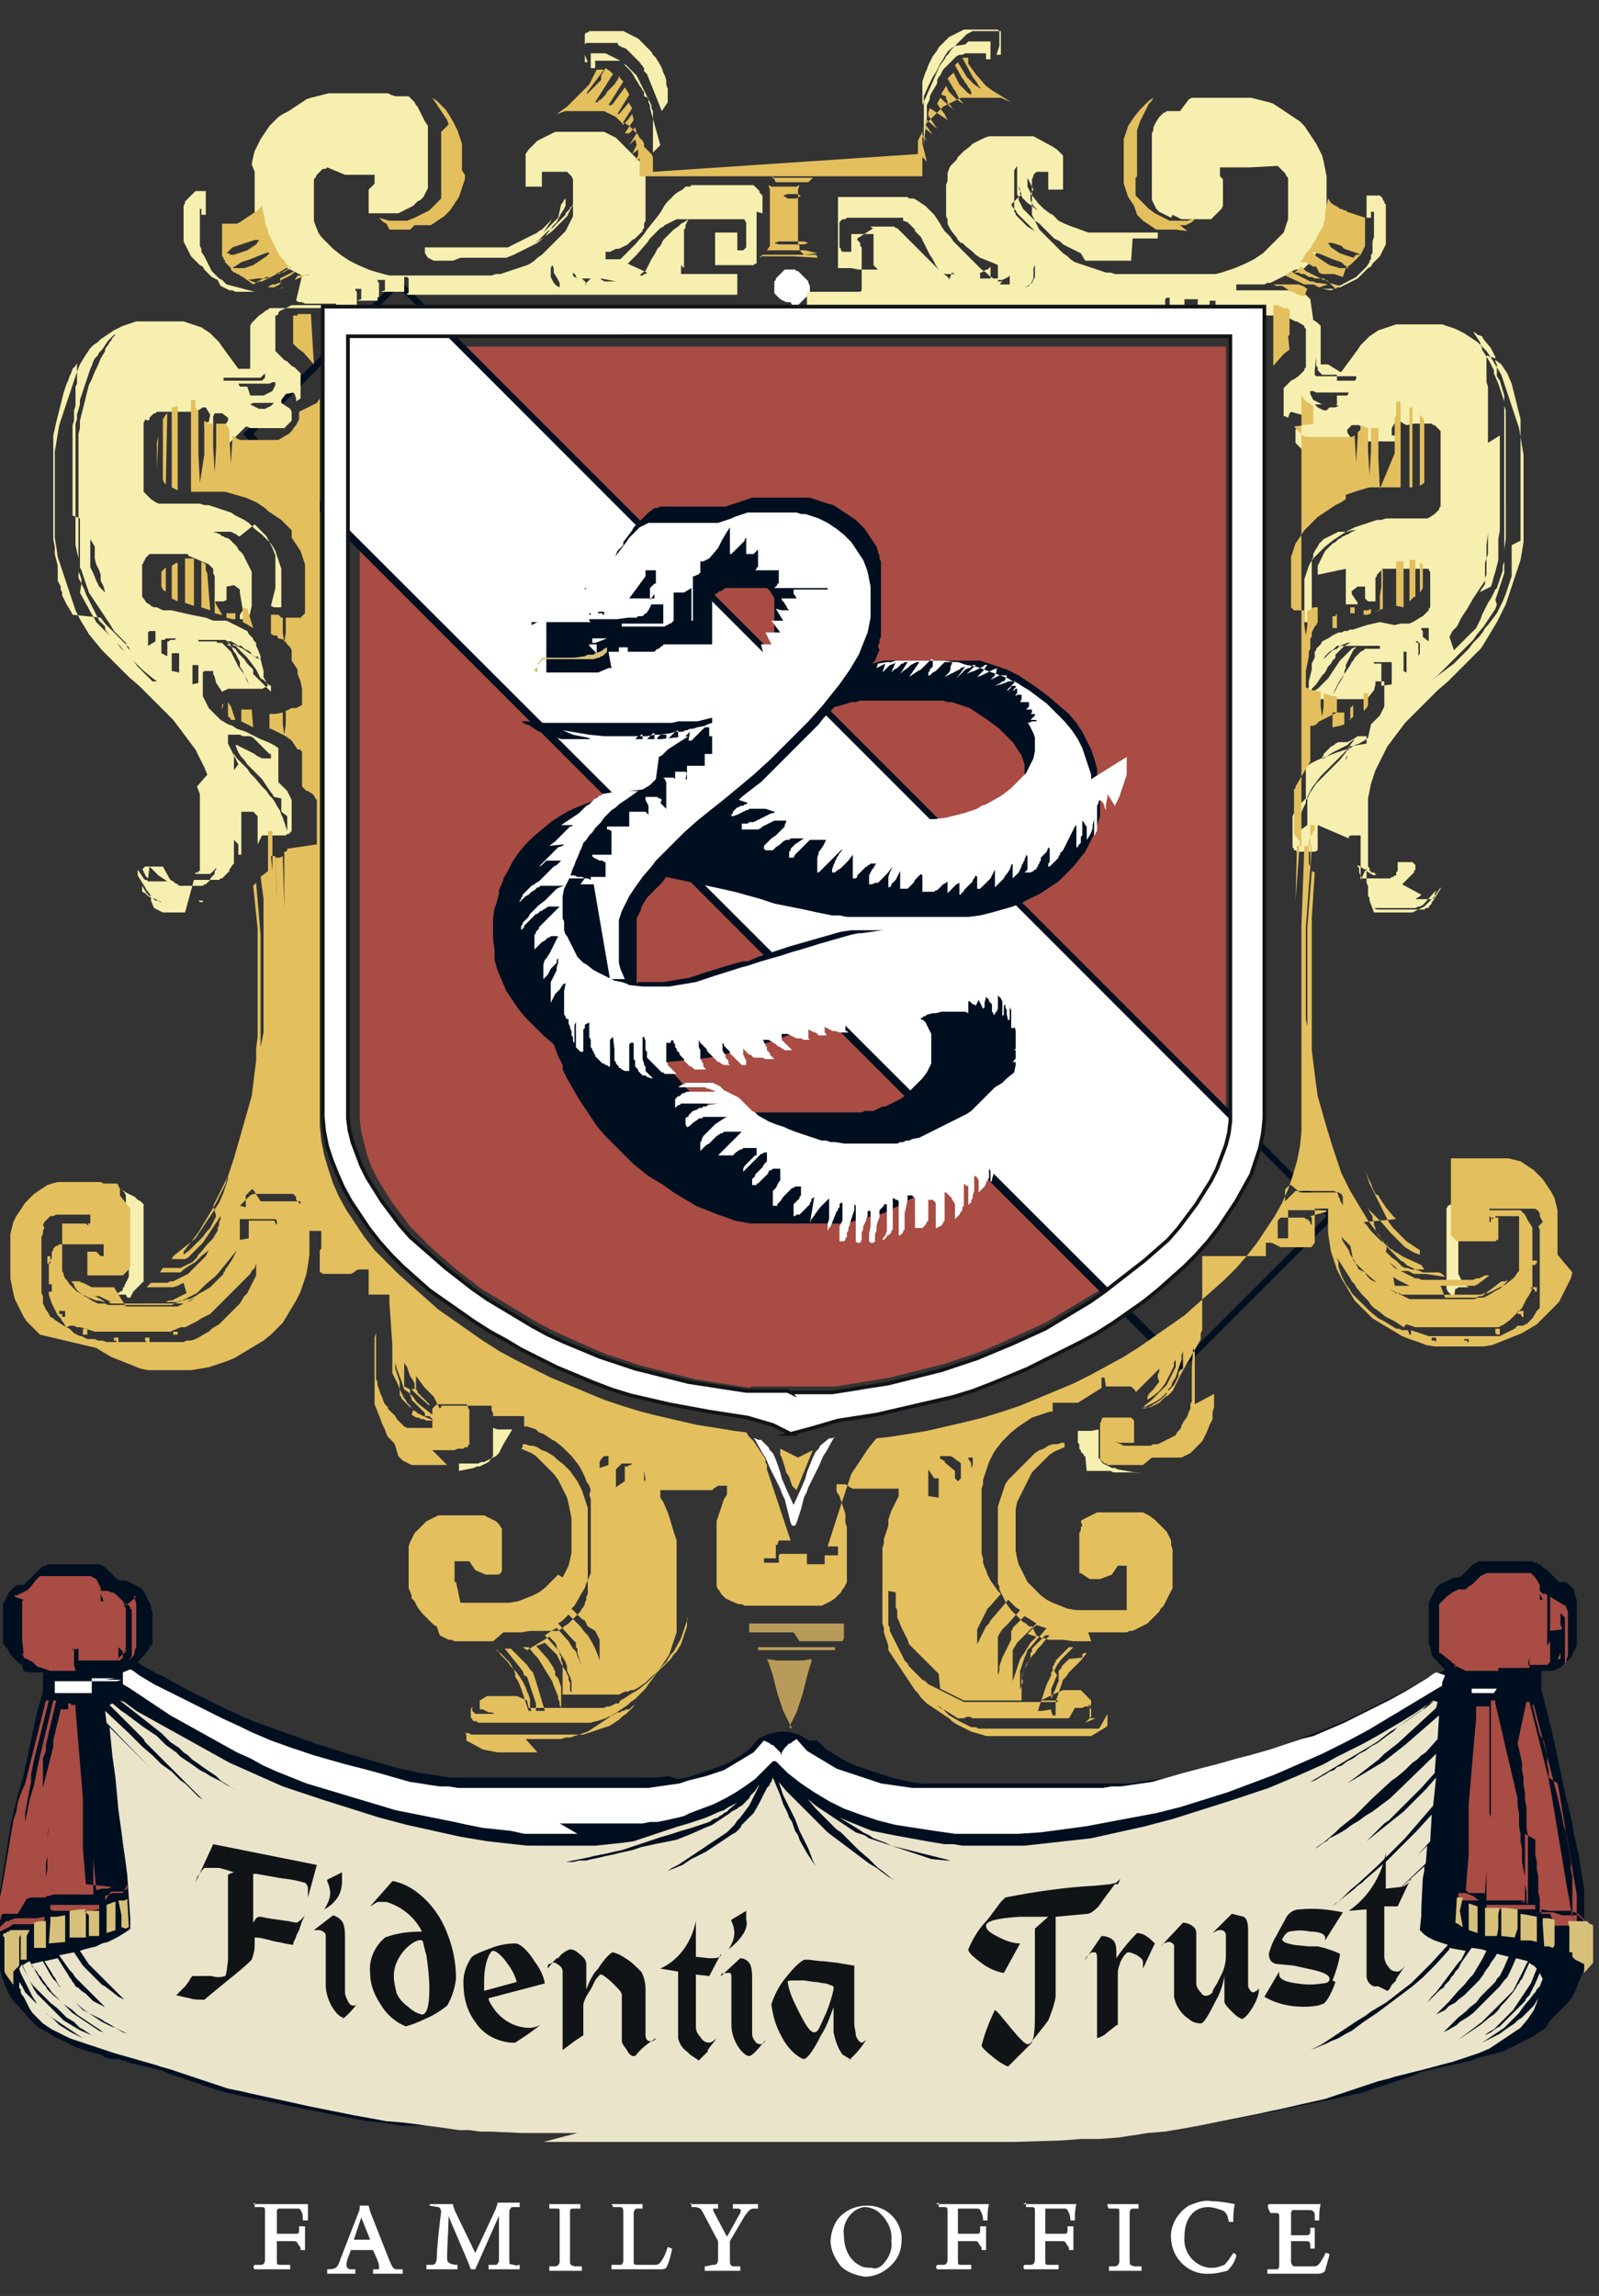 <svg width="108" height="155" fill="none" xmlns="http://www.w3.org/2000/svg"><rect width="100%" height="100%" fill="#333333" stroke="none"/><path fill-rule="evenodd" clip-rule="evenodd" d="m55.2 117.5.6.6.5.3 1 .6.5.2.6.2.6.2.6.2.6.2 1.3.3.7.1h14.1l.6-.1.7-.1.7-.1.7-.1.7-.1.7-.2.7-.2.7-.2.7-.2.7-.2 2.2-.7.7-.2.7-.2.7-.3 2.1-.8.7-.3.7-.3.6-.3.6-.3.6-.3.6-.3 1.2-.6 1.1-.6.5-.2.5-.3.5-.2.4-.3-.2-.2-.2-.2-.2-.2-.2-.2-.1-.2-.1-.5-.1-.2v-2.8l.1-.2.1-.2.1-.2.1-.2.1-.2.2-.2.2-.1.2-.1.2-.1.4-.2h.3l.2-.1.2-.2.3-.3.3-.3.4-.2h3.6l.1.1h.2l.1.1h.1l.2.2.3.2.2.2.2.2.2.2.2.2h.4l.2.1.2.2.2.2.1.5.1.2v3.1l-.1.2-.1.2-.1.2-.1.2-.2.2-.2.2-.2.2-.2.1-.2.1-.2.1h-.8v1.2l.7 2.8.3 1.4.3 1.4.3 1.4.5 2.1.1.7.3 1.3.1.6.1.6.2 1.2v5.4l-.2.5-.2.5-.2.5-.2.4-.3.4-.3.3-.3.3-.3.3-.3.3-.3.5-.3.2-.3.2-.3.2-.4.2-.4.2-.4.2-.4.2-.4.2-.4.1-.4.1-.4.1-.4.1-.5.2-.4.1-.9.2-.9.2-.9.2-.4.1-.4.2-.9.3-.9.3-.9.3-.9.3-.9.2-.9.2-.5.1-.5.1-.5.1-.5.1-1.9.4-1 .2-1 .2-1 .2-1.1.2-1.1.1-1.2.1H27.1l-1.2-.2-1.1-.1-1.1-.2-1-.2-1-.2-1-.2-1-.2-.9-.2-.5-.1-.5-.1-.5-.1-.5-.1-.9-.2-.9-.2-.9-.3-.9-.3-.9-.3-.9-.3-.4-.2-.4-.1-.4-.1-.4-.1-.9-.2-.9-.3h-.5l-.4-.1-.3-.2-.4-.1-.4-.1-.9-.3-.4-.2-.4-.2-.4-.2-.4-.2-.3-.2-.4-.2-.3-.2-.3-.3-.3-.3-.6-.7-.3-.3-.3-.4-.2-.4-.2-.5-.2-.5-.1-.5v-5.2l.1-.6.1-.6.1-.6.2-1.3.1-.6.1-.7.5-2.1.4-1.4.3-1.4.3-1.4.3-1.4.4-1.4v-1.3H1.8l-.2-.1-.1-.4-.2-.1-.2-.2-.2-.2-.2-.2-.1-.2-.1-.2-.2-.2-.1-.2v-2.6l.1-.2.1-.2.1-.2.1-.2.2-.2.2-.2.2-.1h.4l.2-.2.2-.2.2-.2.2-.2.2-.2.2-.2h.1v-.1h.2l.1-.1h3.5l.2.1.2.1.3.3.3.3.2.2.2.1h.4l.2.1.2.1.2.1.2.1.2.1.2.2.1.2.1.2.1.2.1.2.1.2v.2l.1.2v2.2l-.1.2v-.2l-.1.2-.1.2-.3.4-.2.2-.2.2.4.3.4.2.5.3.5.2.5.3 1.1.6.6.3.6.3.6.3.6.3.7.3.6.3.7.3 1.4.5 1.4.5 1.4.5 2.2.7.7.2.7.2.7.2.7.2.7.2 1.4.3.7.1.7.1.6.1h14.1l.6-.1.7.2.6-.1.6-.2.6-.2.6-.2.5-.2.5-.2.5-.3.5-.3.4-.3.6-.7c.5-.3 1.1-.5 1.7-.5.6 0 1.2.2 1.7.6" fill="#000F20"/><path fill-rule="evenodd" clip-rule="evenodd" d="M39 144.001h-3.7l-2.2-.1h-.7l-.7-.1H31l-.7-.1-.7-.1-.8-.1-.7-.1-.8-.1-1.2-.1-1.1-.2-1.1-.2-1-.2-1-.2-1-.2-.9-.2-.9-.2-1.4-.3-.9-.2-.4-.1-1-.2-.9-.3-.9-.3-.9-.3-.9-.3-.3-.1-.7-.2-.3-.1-.7-.2-.7-.2-.7-.2-.7-.2-.3-.1-.3-.1-.3-.1-.3-.1-.3-.1-.3-.1-.3-.1-.3-.1-.3-.1-.3-.1-.6-.3-.6-.3-.3-.2-.3-.2-.5-.5-.2-.2-.2-.3-.1-.2-.1-.2-.1-.2-.1-.2-.1-.1-.1-.2v-.2l-.1-.1v-.4l.2.3.1.2.1.2.2.2.2.2.2.2.2.2.2.2.2.2.2.2.5.4.2.2.2.2.8.5.2.1.2.1.2.1.2.1-.3-.2-.3-.2-.3-.2-.3-.2-.3-.2-.3-.2-.3-.2-.3-.2-.2-.2-.1-.1-.3-.3-.1-.1-.1-.2-.2-.3-.1-.2-.1-.2-.1-.2-.1-.2-.1-.2-.1-.2-.1-.2-.1-.2-.1-.3.2-.3.4.9.1.2.1.2.1.2.1.2.2.3.1.1.3.3.4.4.2.2.2.2.2.2.2.2.2.2.5.3.5.3.2.1.7.3-.6-.4-.2-.1-.2-.2-.2-.2-.5-.3-.2-.2-.2-.2-.2-.2-.5-.4-.2-.2-.2-.2-.2-.2-.2-.2-.2-.2-.2-.2-.2-.3-.5-1 .3-.2.2-.1.7 1.2.2.3.2.2.1.2.2.2.2.2.5.4.2.2.2.2.2.2.2.2.3.2.3.2.3.2.3.2.3.2.3.2.3.1.3.2-.3-.2-.3-.2-.3-.2-.3-.2-.3-.2-.3-.2-.3-.2-.3-.3-.3-.2-.3-.2-.3-.3-.5-.5-.2-.3-.1-.1-.2-.3-.1-.1-.1-.2-.1-.1-.1-.1-.1-.2-.1-.1-.1-.1-.1-.1-.1-.2.8-.2.5.9.2.3.2.2.2.3.2.2.2.2.5.5.2.2.6.5.6.4.6.4.6.3.3.1.5.3.3.1-.2-.1-.2-.1-.2-.1-.2-.1-.5-.3-.2-.1-.3-.2-.2-.1-.2-.1-.2-.1-.2-.1-.2-.1-.2-.1-.3-.3-.3-.3-.3-.3-.3-.3-.3-.3-.2-.3-.1-.2-.1-.2-.1-.1-.1-.2-.5-.8.9-.2.5.8.2.3.1.2.1.1.1.2.1.1.1.2.2.1.2.2.3.2.5.5.2.1.2.1.2.1.2.1.2.1.2.1.4.2-.2-.1-.2-.1-.2-.1-.2-.1-.2-.2-.3-.3-.2-.2-.2-.2-.5-.5-.2-.2-.2-.2-.2-.2-.2-.3-.2-.2-.7-1 1-.2.6.9.2.2.2.2.7.7.2.2.2.1.9.7.2.1.2.1-.6-.6-.6-.6-.3-.3-.3-.3-.3-.3-.3-.3-.6-.9.3-.1.4-.1.4-.1.2-.1.2-.1.4-.1.2-.1.2-.1.2-.1.5-.3.3-.2.1-.1v-.7l-.2-2.9-.1-.8-.1-.7-.1-.7-.1-.8-.1-.7-.1-.7-.2-2.2-.1-.7-.1-.7-.2-2 1.9 1.9.3.3.3.3.3.3.3.3.3.3.3.3.3.3.3.3-.2-.2-.4-.4-.2-.2-.2-.2-.2-.2-.2-.2-.2-.2-2.9-3-.1-.8 1.6 1.5.3.3.3.3.3.3.7.6.3.3.3.3.7.5.3.3.3.3.3.2.3.3.3.3.3.3.3.2-.3-.3-.3-.3-.3-.3-.3-.3-.3-.3-.3-.3-.3-.3-.3-.3-.3-.3-.3-.3-.3-.3-.3-.3-.3-.3-.1-.2-.3-.3-.3-.3-1.7-1.7.2-.1.6.5.3.2 1.2.9.3.2.3.2.3.2.3.3.3.3.7.5.3.3.3.2.3.2.7.5.4.2.3.2.4.2.4.2.3.2.4.2.3.2-1.1-.7-.3-.3-.3-.2-.3-.2-.7-.5-.3-.2-.3-.3-.3-.2-.3-.3-.3-.2-.3-.2-.3-.3-.3-.3-2.8-2.2.3.1.8.6.9.5.9.5.9.5.9.5.9.5.9.5.9.5.9.4.9.4.9.4.9.4.9.3.9.3.9.3 1.9.6 1.9.6 1.9.5.9.2.9.2.9.2.9.2 1.8.3 1.8.2.9.1H40.2l1.9-.2.7-.1.3-.1.3-.1.3-.1.3-.1.3-.1.3-.1.3-.1.3-.1.3-.1.3-.1.7-.2.3-.1.3-.1.3-.1.3-.1.9-.4.3-.1.3-.2.6-.3-.5.4-.1.1-.1.1-.2.1-.1.1-.2.1-.1.1-.3.1-.3.2-.3.1-.3.1-.3.1-.3.1-.7.2-.3.1-.3.1-.7.2-.3.1-.3.1-.3.1-.3.1-.3.1-.3.1-.3.1-.3.1-.3.1-.5.1-.4.1-.5.1-.5.1-.4.1-.5.1-.5.1-.5.1h.5l.4-.1h.5l.4-.1.5-.1.4-.1.5-.1.4-.1.9-.2.3-.1.3-.1.9-.2.5-.1.5-.1.5-.1.5-.2.5-.2.9-.4.5-.2.3-.2.3-.2.3-.2.3-.2.1-.1.2-.1.2-.1.1-.1.2-.1.1-.1.4-.4.1-.2.3-.3.2-.3.2-.2-.1.1-.1.2-.1.2-.1.2-.1.2-.1.2-.1.2-.1.2-.3.4-.3.4-.2.2-.2.3-.5.5-.3.2-.3.2-.3.2-.3.2-.3.2-.3.2-.3.2-.3.2-.3.2-.3.2-.3.2-.4.2-.3.2 1-.4.3-.2.3-.2 1-.5.3-.2.3-.2.3-.2.3-.2.3-.2.3-.2.2-.1.3-.3.1-.2.2-.2.2-.2.1-.1.1-.1.1-.1.1-.1.4-.7.1-.2.1-.2.1-.2.1-.2.1-.2.1-.1.1-.1v-.1l.1-.1.1-.3.5 1.2.2.6.3.6.1.3.2.3.1.3.1.3.2.3.1.3.5.9.2.3.2.3.2.3-.2-.4-.3-.8-.2-.4-.2-.4-.2-.4-.3-.8-.3-.6-.1-.2-.1-.2-.1-.2-.1-.2-.1-.2-.3-.9.5.6.2.2.2.2.4.4.4.4.4.4.4.4.4.4.4.4.4.3.4.3.4.3.4.3.4.3.4.3.4.3.5.3.4.3.4.3.5.3-.3-.2-.6-.5-.3-.2-.3-.3-.3-.3-.7-.6-.3-.3-.3-.3-.3-.3-.3-.3-.3-.2-.8-.8-.3-.3-.3-.3-.5-.6-.1-.1.6.5.3.2.3.2.3.2.3.2.3.2.3.2.3.2.3.2.3.2.3.1.3.1.3.2.6.2.6.2.6.2.3.1.3.1.3.1.3.1.3.1.3.1.3.1.3.1 1 .1h.3l-.4-.1-.4-.1-.8-.2-.4-.1-.4-.1-.4-.1-.4-.1-.4-.1-.4-.1-.4-.2-.8-.3-.3-.2-.4-.2-.3-.2-1.3-.8.7.3.5.2.5.2.5.2.5.1.5.1.5.1 1.1.2 1.1.2.6.1.6.1h.6l.6.1h4.2l.9-.1.9-.1.9-.1.9-.1.9-.1.9-.2.9-.2.9-.2.9-.2 1.9-.5 1.9-.6 1.9-.6.9-.3.9-.3.9-.3 1.9-.8.9-.4.9-.4.9-.5 1.8-.9.9-.5 1.7-1 .8-.5.9-.6.5-.3-.6.5-.5.3-1.4 1-.5.3-.9.7-.5.3-.5.3-.5.3-.5.3-.5.3-.5.3-.5.3-.5.3-.5.3.3-.1.5-.3.2-.1.3-.2.3-.1.2-.2.3-.1.4-.3.4-.2.4-.3.4-.2.4-.3.4-.2.4-.3.4-.3.3-.2.3-.3.3-.2.3-.2.7-.5.3-.2.3-.3.5-.4.3.1-.1.4-2.6 2.4-.9.7-.4.4-.4.3-.9.7-.4.3-.4.3.5-.3.5-.3.5-.3.5-.3.5-.3 1.4-1.1 2.3-2-.1 1.6-.8.9-.3.2-.3.3-.3.2-.5.5-.6.5-.3.2-1.3 1.2-.3.3-.3.3-.3.3-.3.3-1 .8-.3.3-.7.6-.7.5.2-.1.4-.3.2-.1.2-.2.2-.1.2-.1.2-.1.5-.3.4-.3.5-.3.4-.3.5-.3.4-.3.4-.3.4-.3 3.1-3-.1 1.3-.9 1-.2.2-.2.2-.2.2-.2.2-.5.5-.2.2-.2.2-.5.5-.3.2-.5.5-.5.5-.2.2.5-.4.5-.4.5-.4.5-.4.5-.4.5-.5.5-.5.5-.5.7-.8-.2 1.9-1.9 2.2-.3.3-.9.9-.6.6-1.3 1.2-.6.5-.6.6-.6.5.2-.2.3-.2 1-.8.2-.2.3-.2.2-.2 1.5-1.3.5-.5.2-.2.2-.2.5-.5.2-.2.2-.2.2-.2 1-1.1v.1l-.1 1.7-.9 1-.3.3-.6.6-.3.3-.3.3-.3.3-.6.6.3-.3.3-.3.3-.3.3-.3.3-.3.3-.3.3-.3.3-.3.7-.7-.1 1.2-2.2 2.1 2.1-1.9v.3l-.1.5-.1 2v.5l-.1 1 .1.1.1.1.1.1.3.2.2.1.2.1.3.1.6.2-1.1 1.2-.2.2-.2.2-.3.3-.2.2-.5.5-.4.3-.9.7-.4.3-.5.3-.5.3-.4.3-.5.3-.6.4-.6.4-.6.4-.6.4-.6.3-.6.3-.6.3-.6.3.2-.1.2-.1.2-.1.2-.1.2-.1.2-.1.2-.1.2-.1.5-.2.5-.2.4-.2.5-.2.5-.3.4-.2.4-.3.4-.3.9-.6.8-.6.4-.3.4-.3.4-.3.4-.3.7-.6.3-.3.3-.3.3-.3.9-1v-.1l.5.1.6.1-.2.4-.1.2-.2.2-.3.4-.3.4-.6.8-.3.4-.3.3-.3.4.6-.6.3-.3.2-.1.1-.2.3-.3.1-.2.2-.2.1-.2.2-.2.1-.2.1-.2.7-1 .7.1.3.1-.3.6-.3.5-.3.5-.2.2-.4.5-.2.2-.2.2-.6.7-.9.9.2-.1.2-.1.2-.1.3-.3.2-.1.2-.1.2-.2.4-.3.2-.2.2-.2.2-.2.2-.2.2-.2.3-.4.1-.2.3-.4.1-.2.3-.4.1-.2.8.2-.3.7-.1.2-.1.2-.1.2-.2.2-.1.2-.2.2-.2.2-.2.2-.2.2-.2.2-.3.4-.4.3-.3.3-.5.4-.2.2-.2.2-.2.2-.2.2-.2.2-.2.2.2-.2.2-.1.2-.1.5-.3.2-.2.5-.3.4-.3.2-.2.2-.2.2-.2.2-.2.2-.2.2-.2.2-.2.2-.2.2-.2.3-.4.2-.2.1-.2.1-.2.4-.9.8.2-.5 1-.1.2-.2.4-.1.2-.1.2-.3.3-.2.2-.2.2-.2.2-.4.4-.2.2-.2.2-.2.2-.2.2-.4.3-.8.6-.4.3.3-.2.3-.2.3-.2.3-.2.3-.2.6-.5.3-.2.3-.3.2-.3.3-.3.5-.6.2-.3.1-.2.1-.1.1-.2.1-.1.5-1.1.1.1.2.1.2.2-.4 1-.2.3-.2.3-.2.3-.2.3-.2.3-.2.3-.5.5-.1.1-.1.1-.1.1-.1.1-.2.2-.2.2-.2.1-.3.2-.1.1-.2.1-.2.1-.2.1-.2.1.2-.1.2-.1.2-.1.2-.1.2-.1.2-.1.4-.3.2-.1.2-.2.2-.2.2-.2.2-.2.3-.3.2-.2.2-.2.2-.2.1-.2.2-.2.1-.2.2-.4.1-.2.3-.7.2.4-.2.5-.1.1-.1.1-.1.2-.1.1-.3.4-.1.1-.4.5-.2.3-.5.5-.5.5-.3.2-.3.2-.3.2-.3.2-.3.2.2-.1.2-.1.2-.1.2-.1.2-.1.2-.1.4-.3.3-.2.3-.2.2-.2.3-.2.1-.1.1-.1.1-.1.1-.1.1-.1.1-.1.1-.1.1-.1.3-.5-.1.3-.2.5-.2.3-.2.3-.5.6-.3.2-.3.2-.3.2-.3.2-.3.2-.3.2-.3.2-.7.3-.3.1-.3.1-.3.1-.3.1-.3.1-.3.1-.4.1-1.5.4-.8.2-1.2.3-.3.1-.8.2-.9.3-.9.3-.9.3-.9.3-.9.2-.9.2-.4.1-.9.2-.5.1-.9.2-1 .2-1 .2-1 .2-1 .2-1.1.2-1.2.2-1.2.1-.6.1-.7.1-.6.1-1.3.1H73l-1.3.1-3.2.1H36.7l2.3-.6Z" fill="#EAE4CA"/><path fill-rule="evenodd" clip-rule="evenodd" d="M100.9 114.299h-1.5v-.3h1.7l-.2.3Zm-94.7 0H3.7v-.8h4.2l.3-.1H7.1l.7-.1H6.2v1Zm32.8 9.5h-3.6l-.9-.2-1.9-.2-1-.2-.9-.2-1-.2-1-.2-1-.2-1-.2-1-.3-1-.3-1-.3-1-.3-1-.3-1-.3-1-.4-1-.4-.9-.4-.9-.5-.9-.4-.9-.5-.9-.5-.9-.5-1.8-1-.9-.6-.9-.6-.9-.6-.5-.3v-.8l.5-.2.2.1.4.3.5.3.5.3 1.6.8.6.3.6.3.6.3.6.3.6.3 1.3.6.6.3.7.3.7.3 1.4.5 1.5.5.7.2.7.2.7.2.8.2 1.5.4.7.2.7.2.7.2.7.1.6.1.7.1h.6l.6.1h12.9l.7-.1.7-.1.7-.1.6-.2 1.2-.3.6-.2.6-.2.5-.3.5-.3.5-.3.5-.3.7-.8.4.2.1.1h.1l.1.1.1.1.1.1.1.1.1.1.1.2v-.2l.2-.3.1-.1.1-.1.1-.1h.1l.1-.1.3-.2.7.8.5.3.5.3.5.3.5.3.6.2.6.2.6.2.6.2.6.2.7.1.7.1.7.1h12.9l.6-.1h.6l.7-.1 1.4-.2.7-.2.7-.2.7-.2 1.5-.4.8-.2.7-.2.7-.2.8-.2.7-.2.7-.2 2.1-.7.8-.2.7-.3.7-.3.7-.3.6-.3.6-.3.6-.3.6-.3.6-.3 1.1-.6.5-.3.5-.3.5-.3.4-.3.2-.1.6.2-.2.5v.2l-.5.3-1.5.9-1.5.9-1.5.9-1.5.8-1.6.8-1.6.7-1.6.7-1.6.6-1.6.6-1.6.5-1.6.5-1.6.4-1.6.3-1.6.3-1.6.3-1.5.2-1.5.2-1.5.1h-4.3l-1.4-.2-1.3-.2-1.3-.2-1.2-.3-1.2-.4-1.1-.4-1-.5-1-.6-.9-.6-.9-.7-.8-.8h-.2l-.3.3-.3.3-.3.3-.3.3-.7.5-.3.2-.3.2-.7.4-.4.2-.4.2-.8.3-.8.3-.4.2-.4.1-.9.2-.5.1h-.5l-.5.1h-5.6l1.2.7Z" fill="#fff"/><path fill-rule="evenodd" clip-rule="evenodd" d="M101.2 112.799H99l-.6-.3h-.1l-.1-.1-.1-.1-.1-.1v-.1l.3.5v-.2l-1-.8h-.1v-3.3l.1-.1.1-.1.1-.1.1-.1.1-.1.4-.3.2-.1.2-.1h.5l.2-.2.2-.1.3-.3.3-.3.2-.1.2-.1h3l.3.3.3.5v1h.2l-.2-.4v-.2l.1.1.1.1h.2l.1.1v3.4l.2-.3v-3l1 .6v-.1l.2.5v3l-.1.2v.2l-.2.3.1-.1v-3.2l-.1-.1-.1-.1-.1-.1v3.1h-.2l.1-.2.1-.2v-1.9l.1.2v.1l-.8.1v2.1l-.1.1-.1.1h-1.3l.1-.5v-.3 1h-2.1v.2Zm-96.2-1.5v-.2 1.3l.1.4H3.4l-.9-.3-.1-.1-.1-.1-.1-.1-.6-.3v-.1l-.1-.1v-1l.1 1-.1-.1v-3.5l.1-.1-.6-.2v-.1h.2l.1-.1h.1l.1-.1h.1l.1-.1h.1l.1-.1.1-.1.1-.1.3-.4.3-.3h3.4l.2.1.2.1.3.6v.9H7l-.2-.5v-.2h.5l.2.1h.1l.2.1.1.1.1.1.1.1.1.1.3.3v3l-.1.1v.1l.1-.3v-2.8l.7-.6h-.1l-.1-.1.2.5v3l-.1.2v.2l-.1.2-.3.3.2-.3v-3.1l-.1-.1v-.1l-.1-.1-.1-.1-.3-.1.1.1v.1l.1.2v2.9l-.7.6.2-.2v-.7l.3.3v-.1.5l-.1.1-.1.1H5.3v-.8l-.5.1.2-.1Zm2.1 17v-.3l.5-.2h.7l.3-.6v.3l-.3.2h-.8l-.4.6Zm92.8 0h-1.2l-.2-.2v-.3h.5l.5.2.4.3Zm-96.5.6v-.3h3.3v.3l-.5.1H3.6l-.2-.1Zm100.3 0h-3.3v-.3h3.3v.3Zm-103.7.8v-1.6l.1-.5.2-1.1.2-1.2.1-.6.1-.6.1-.6.1-.6.2-.6.1-.6.2-.6.3-.7 1.4-5.6h.2l-1 4-.1.5-.1.5v.5l-.1.5-.1.5-.1.6-.1.5v.6l.1-.5.1-.5.1-.5.3-1 .1-.5.1-.5.1-.5 1-4.2h.2l-.7 3v.4l-.2.5v2l.1-.4.3-1.2.1-.4.2-.8v-.4l.5-2.1h.5v.5-.9h.2v.1h.3v.3l.5 6v3.4l.2 2.4 1.9.2h-.2l-.2.1h-.4l-.4.1-.2-2.1v2.4H3.6l-.3.1h-.2v-1.3l.1-.5v-2.2l.1-.5v-.1l-.1.5v1.4l-.1.5v2.3h-1l-.3.1-.6 1h-1l-.1.1-.1.4Zm107 0-.4-.4h-1.1l-.3-.1-.3-.1h-.9v-.9l-.1-.5v-1l-.1-.5v-.5l-.1-.5v-1l-.7-.4v4.6h-.3l.3-.1h-2.6v-2l-.1 1.5h-1.1l-.2-.2.2-2.4v-3.4l.5-5.8v-.8h.9v7.2l.1.3v-7.9h.3v.2l1.4 6 .1.4v.5l.1.5v.9l.1.5v.5l.1.5v.9l.1.5.1.5v.5l.1.5v.5l.1.5v-4.8l-.1-.5v-1.4l-.1-.5v-.5l-.1-.5v-.5l-.1-.5v-.5l-.2-.9-.1-.4.6-2.8h.2l1.3 5.2.1.6.1.5.1.6.1.6.1.6.1.6.1.6.1.6.1.6.1.6.2 1.2.2 1.1.1.6.1.6v-2.8l-.1-.5v-.5l-.1-.6-.1-.6-.1-.6-.1-.6-.1-.6-.1-.6-.1-.6-.1-.6-.1-.5-.6-.4v-.5l-.1-.4v-.5l-.1-.5-.1-.5-.3-.5-.5-2h.1l1.6 6.2.3 1.3.1.6.2.6.1.6.1.6.2 1.2.1.6.2 1.1v2l.5-.2Zm-107 .7v-.3l.3-.3.1-.1h.2l.1-.1h.1l.2-.1h1.5l.5-.1v.3l-.8.2H.9l-.3.2-.6.3Zm107 0-.2-.2-.2-.2H105l-.3-.8h-.6v-.3l.5.1h1.5l.2.1h.1l.1.1h.1l.1.1.3.3v.8Z" fill="#A84C44"/><path fill-rule="evenodd" clip-rule="evenodd" d="M8.2 130.1v-.8l-.1-.5-.1-.5h.4l.2-.101.1 1.901-.2.099-.3-.099Zm90.6 0-.3-.2-.2-.1.1-1.7h.4l-.2.9.2 1.1Zm-91.6.4v-1.9l.5-.2h.1v1.9l-.6.2Zm92.6 0-.6-.2v-1.8l.6.199v1.801Zm-93.8.199V129.3l-.3-.3h1v1.699H6Zm95.1 0h-.8V128.8h1l-.1.399v1l-.1.5Zm-96.4.101V129l.7-.1h.4v1.9H4.7Zm97.6 0-.9-.101V128.8h.3l.8.1v1.299l-.2.601Zm1.5.3-.4-.1h-.7v-1.801l.6.101.5.1v1.7Zm-100.5.099.1-1.399v-.4h.4l.6-.1v1.8l-1.1.099Zm101.6.301-.3-.1h-.3l-.1-1.5v-.4h.4l.4.1v1.7l-.1.2Zm-102.6 0v-1.7l.3-.101h.5v1.801h-.8Zm104.7 1.699v-.599l-.6-.3-.2-.2v-.3h-.2v-1.7l-.1-.401h1.3l.1.101.1.1h.1l.1.1v2.5l-.6.699ZM.4 133.3l-.1-.2v-2.3l-.1-.101v-.099l.1-.1h.1l.1-.1h.1l.1-.1H2l-.2.399v1.601h-.4v-1.7l-.1.2v1.899l-.2.201-.2.2v-.3 1.2l-.5-.7Zm0 .2v-.1.1Z" fill="#D7C07A"/><path fill-rule="evenodd" clip-rule="evenodd" d="m53.5 116.7-.1-.2-.1-.2-.1-.2-.1-.2-.1-.2-.1-.2-.1-.3-.1-.3-.1-.3-.1-.3-.1-.4-.1-.4-.1-.4-.1-.3-.1-.3-.1-.3-.1-.2.7.1H54.2l.6-.1v.2l-.1.3-.2.7-.1.4-.2.8-.1.3-.1.3-.1.3-.1.3-.1.2-.1.2-.1.2-.1.2-.1.2.2.1Z" fill="#B89B59"/><path fill-rule="evenodd" clip-rule="evenodd" d="m50.7 93.7-1.3-.2-1.3-.2-1.2-.2-1.2-.3-1.2-.3-1.2-.3-1.2-.4-1.2-.4-1.2-.5-1.1-.5-1.1-.5-1-.5-1-.6-1-.6-1-.6-1-.6-.9-.7-.9-.7-.8-.7-.8-.7-.7-.7-.7-.7-.6-.8-.6-.8-.5-.8-.5-.8-.4-.8-.3-.8-.2-.8-.2-.8-.1-.8V23.4h58.5v52.1l-.1.8-.2.8-.2.8-.3.8-.4.8-.5.8-.5.8-.6.8-.6.8-.7.7-.7.7-.8.7-.8.7-.9.7-.9.7-1 .6-1 .6-1 .6-1 .6-1.1.5-1.1.5-1.1.5-1.2.5-1.2.4-1.2.4-1.2.3-1.2.3-1.2.3-1.2.2-1.2.2-1.3.2H50.7v.1Z" fill="#A84C44"/><path fill-rule="evenodd" clip-rule="evenodd" d="M75.4 87.9 22.5 35V21.7h6.9l55 55.1-3.8 7.1-5.2 4Z" fill="#fff"/><path fill-rule="evenodd" clip-rule="evenodd" d="m17.1 29.3 62.7 62.6 9.8-9.8-62.7-62.7-9.8 9.9Zm62.6 63.3L16.4 29.3l10.5-10.5 63.3 63.3-10.5 10.5Z" fill="#000F20"/><path fill-rule="evenodd" clip-rule="evenodd" d="m53.5 102.999-.1-.2-.1-.4-.1-.4-.1-.4-.1-.4-.2-.4-.1-.3-.2-.4-.5-1-.3-.7-.2-.3-.5-.9-.1-.1h.1l.2.1h.2l.5.5.1.2.1.1.1.1.1.2.2.5.1.3.1.3.1.4.3.7.5 1.1.5-1.1.3-.7.1-.4.4-1 .1-.2.1-.2.1-.1.1-.1.1-.2.6-.5h.2l.2-.1-.1.1-.5.9-.2.3-.3.7-.5 1-.2.4-.1.3-.2.4-.1.4-.1.4-.3.9-.1.2h-.2Zm-.1-82.6H53.1l-.2-.1-.2-.1-.1-.1-.1-.1-.1-.1-.1-.1V19l.1-.1v-.1l.1-.1.1-.1.1-.1.1-.1.1-.1.1-.1h.7l.1.1h.1l.1.1.1.1.2.2.1.1.1.1.1.1v.1l.1.2v.4l-.1.2-.1.1-.1.1-.1.1-.1.1-.1.1-.1.1-.1.1h-.4l-.1-.2Z" fill="#fff"/><path fill-rule="evenodd" clip-rule="evenodd" d="M62.3 7.1V5.5l.1-.3.1-.3.1-.2.1-.3.1-.2.1-.2.1-.2.3-.4.1-.2.2-.2.2-.2.3-.3.2-.1.2-.1.2-.1.2-.1.2-.1h2.3l.1.1h.1v1.6h-.3l.2-.6v-1h-1.8l-.2.1-.2.1-.3.3-.2.2-.2.2-.2.2-.2.2-.1.2-.2.2-.1.2-.3.4-.1.2-1.1 2.5Zm-17.6.4-.8-2-.2-.5-.2-.2v-.2l-.3-.4L43 4l-.2-.2-.2-.2-.2-.2-.1-.1-.2-.1H42l-.1-.1h-.1l-.1-.2h-2.1l-.1.1v.7l.2.5h-.2V2.3l.1-.1h.1l.1-.1h2.3l.2.1.2.1.2.1.2.1.2.1.2.2.3.3.2.2.2.2.1.2.2.2.3.5.1.2.1.3.1.2.1.3v.3l.1.3v.9l-.4.6Zm-.1 2.3-.7-2.5v-.2l-.1-.2v-.3l-.3-.1v-.3l-.1-.1-.1-.2-.1-.1-.1-.2-.2-.3-.1-.2-.2-.3-.5-.5-.2-.2h-1.7v.5h-.3v-1h1l.2.1.2.1.2.1.2.1.2.1.2.2.2.1.3.3.2.2.2.2.1.2.1.2.1.2.2.4.1.2.1.2.1.2.1.2.1.2v.2l.1.2v2.8l.5-.5Zm17.8 0V6.5l.3-.7.1-.2.1-.2.1-.2.2-.3.1-.2.1-.2.1-.2.2-.3.1-.2.2-.3.2-.2.3-.2.7-.1.1-.1.1-.1h1.5V4h-.3v-.4h-1.4l-.2.1h-.2l-.2.1-.1.1-.1.1-.6.6-.1.1-.1.2-.1.2-.1.1-.1.2v.2l-.1.2-.3.5-.1.2v.2l-.1.2-.1.2V8l-.1.4v.3l-.1 1.1Zm14 7.8h-3.1l-.3-.5-.2-.1-.2-.1-.2-.1-.2-.1-.2-.1-.2-.1-.2-.2-.2-.1-.2-.1-.2-.2-.2-.2-.2-.2-.2-.2-.2-.2-.3-.2-.2-.2-.2-.2-.2-.2-.2-.2-.1-.2-.1-.2-.1-.2v-.2l-.1-.2v-1.9l-.2.3v2.8l.1.1v.1l.2.2.2.2.2.2.2.2.5.3.2.1.2.2.2.1.2.1-.2-.1-.2-.1-.2-.2-.2-.1-.2-.2-.2-.2-.2-.2-.2-.2-.2-.2-.2-.2-.1-.2-.2-.2-.1-.2.7-.7-.1-.2-.1-.2v-.1l.1.2v.3l.2.3.1.1.1.1.1.1.3.2.1.1.3.2-.3-.3-.1-.2-.1-.2V13l-.1-.2-.1-.2V12l.1.2.2.4.1.2-.2.3.2.2.3.4.2.2.2.2.4.3.2.1.2.2.2.2.2.1.2.1.5.2.3.1.8.3h4.7v.4h-1.7l-.1 1.5Zm-45.8 0h-1.3l-.2-.1-.2-.1-.2-.3v-.4h5.6l.2-.1.4-.2.2-.1.2-.1.2-.1.2-.1.2-.1.2-.1.2-.1.1-.1.2-.1.3-.3.1-.1.3-.3-.6.9.1-.1.1-.1.1-.1.5-.5.1-.1.1-.1.2-.9.1-.1.1-.2.1-.1v-.1.6l-.1.2-.2.3-.1.2-.1.2-.1.2-.3.3-.1.2-.2.1-.3.3-.3.3-.3.2.2-.1.5-.3.2-.3.2-.2.2-.2.2-.2.2-.2.2-.2.2-.2v-.1l.3-.3V14l.2-.1v-.1l-.1.2-.1.2-.1.2-.1.2-.2.2-.2.2-.2.2-.2.2-.2.2-.4.3-.6.5-.2.1-.2.1-.2.1-.2.1-.2.1-.2.1-.2.1-.2.1-.5.2h-3.1l-.5.2Zm10 1.2h.2-.2l-.2-.2v-.1.1l.2.2v.1h.1l.1.1h.8l-1-.2Zm25.6 0h.7V18l-.1.1-.1.1h-.1l-.3.2h-.1v.4Zm1.3.4h.7v-.6l-.1.1-.2.1-.2.1h-.3v.1h.3l-.2.2Zm-28 0h.1v-.1l-.1-.1-.2-.2H39l-.2-.1-.1-.1v-.2l.1.1.1.1v.1l.1.1h.9l-.4.4Zm29.7.2.3-.1.2-.2.1-.2.1-.2v-.8l-.1.2v.7l-.1.2-.1.2-.4.2Zm-31.4 0v-.3l-.1-.2-.3-.5v-.3l-.1-.2-.1.2v.6l.1.2.1.2.2.2.2.1Zm52.1.2 1.7-.9.1-.1.1-.1.1-.1.1-.1.2-.2.1-.1.2-.3v-.1l.1-.1v-.3l.1-.1v-.8l.1-.3v-1.7h-.2v.4h-.3v-1.5h.9l.1.1.1.1v.1l.1.1v.1l.1.1v2.7l-.2.4-.2.4-.3.3-.2.2-.1.2-.2.1-.2.2-.2.2-.3.3-.2.1-.2.1-.2.1-.2.1-.4.2h-.2l-.2.1h-.8l.6.1Zm-72.7.1h-1.3l-.2-.1h-.2l-.4-.2-.2-.1-.2-.4-.2-.1-.2-.1-.3-.3-.2-.2-.1-.2-.2-.1-.3-.3-.3-.3-.2-.4-.2-.4-.1-.2v-2.4l.1-.2v-.1l.1-.1.2-.2.1-.1.1-.1.2-.2h.7v1.6h-.3v-.4h-.1v2.5l.1.2v.2l.2.3.1.2.1.2.1.2.1.2.1.2.5.5.2.1.3.3 1.9.5Zm-.4 6h.9l.1-.1.1-.1v-.3l-.1.1-.1.1-.1.1h-2.5v.2h1.7Zm73.5 0h1.2l.1-.1v-.2h-2.7l-.1-.1V25l.1-.9v-.3.9l.1.1v.2l.1.1.1.1.1.1h1v.4Zm-73.4 1h.9l.2-.1.2-.1.2-.1.1-.2.1-.2v-.2h-.2l-.2.1h-2.1l.1.2h.5l.2.6Zm73.4 0h.7l.1-.2h-2.2l-.2-.1h-.2v.2l.1.2.1.2.2.1.2.1.2.1h1v-.6Zm-.5.8h.4l.2-.1-.2-.1h-1.4l.2.2.2.1.2.1h.2l.2-.2Zm-72.3.1h.4l.2-.1.2-.1.2-.2h-1.4l-.2.1.2.1.2.1.2.1ZM99.9 40l.1-.1.101-.2.1-.1.1-.2V38l.1-.3.099-.3v-7.5l.801-.5v-.1 6.5l-.1.6v1.4l-.201.8-.099.3-.1.4-.1.3-.8.4ZM7.1 40l-.1-.4-.2-.4v-.4l-.1-.3-.2-.4-.1-.4v-.8l-.3-.5v-.1 2l.1.2.1.2.2.5.1.2.1.2.4.4Zm89.4 3.3v-.9H96v.1l.1.1v.4l.4.3Zm-86 0v-.7h-.4l-.1.1v.9l.5-.3Zm87.7.6.2-.2.2-.2.2-.2.2-.2.3-.3.2-.2.2-.2.1-.2.1-.2.1-.2.101-.3.1-.2.1-.2.1-.2.099-.2.201-.3.299-.6.101-.1.1-.3.1-.3.1-.3.099-.3v-.3l.101-.3V26.7l-.3-1-.2-.3v-.8l-.101-.2v-.2l-.599-.2v1.8l.099.3V36l-.099.8v2l-.1.2v.2l-.2.3-.2.3-.2.3-.2.3-.4.7-.2.3-.2.3-.1.2-.1.2-.1.2-.3.3-.1.2-.1.2.3.9Zm-89.4 0-.2-.2-.1-.3-.2-.2-.2-.2-.2-.2-.2-.2-.3-.5-.2-.3-.2-.3-.2-.3-.2-.3-.2-.3-.2-.3L6 40l-.1-.3-.1-.3-.1-.3-.1-.3-.1-.3-.1-.2V35l-.5-.2v-6.1l.1-.3v-.7l.1-.3v-1.3l.1-.2v-1.4l-.1.2-.2.2-.1.3-.1.2-.1.3-.1.2-.1.3-.1.3-.1.4-.2.8-.1.4-.1.4-.2.9v7l.1.5v.5l.1.4.1.4v1l.2.4v.2l.1.2v.2l.1.2.1.2.1.2.3.5.1.2 1.9.2.3.4.2.2.2.2.2.2.2.2.2.2.2.2.2.2.2.2.1.2Zm87 .4v-1h-.2l.1.1h.2v.7l-.1.2Zm-84.5 0v-1h.1l.1-.1h.3l.1-.1h-.7l-.1.1h-.2v.9l.4.2ZM95 45.4V44h-.2v1.3l.2.1Zm-82.9 0v-1.3h.5-1v1.2l.5.1Zm84.5.6.4-.3.4-.3.4-.3.4-.3.3-.3.3-.3.2-.2.2-.2.3-.4.2-.2.2-.2.301-.4.1-.2.199-.2.601-.8.2-.4.1-.2.099-.2.201-.5.1-.3.1-.3.099-.3.101-.3v-2.1l.6-.3v-8.2l-.1-.4-.101-.4-.099-.4-.1-.4-.1-.4-.1-.4-.3-.7-.2-.3-.2-.3-.401-.3v-.2l-.099-.2-.1-.2-.1-.2-.5-.6-.1-.2-.3-.1-.1-.1-.2-.1.4.6.099.2v.1l.101.2v.1l.5.8.2.4.1.2v.2l.3.7.1.3.1.3.099.3.101.3v.3l.1.3v8.7l-.1.7v1.6l-.101.3-.099.3-.2.6-.1.3-.101.3.101.3-.101.3-.199.3-.2.3-.2.3-.2.3-.5.6-.2.3-.3.3-.3.3-.3.3-.3.3-.3.3-.3.3-.6.6-.5.4Zm-86.3 0-.7-.7-.3-.3-.3-.4-.3-.3-.3-.3-.3-.4-.3-.3-.2-.2-.2-.2-.3-.4v-.2l-.2-.2-.2-.2-.1-.2-.1-.2-.1-.2-.1-.2-.1-.2-.1-.2-.1-.2-.1-.2-.1-.2-.1-.3-.2-.4v-.3l-.1-.3-.1-.2v-9.3l.1-.4v-.5l.2-.8.1-.4.1-.4.1-.4.1-.4.2-.4.2-.5.1-.2.1-.2.2-.5.3-.5v-.1l.1-.2.1-.1.1-.2.1-.1.1-.2.1-.1.1-.1h-.1l-.2.2-.1.1-.1.1-.2.3-.2.3-.2.2-.1.2-.2.2-.1.2-.1.3-.1.2-.1.3-.1.3-.2.6-.1.3-.1.3-.1.3v.3l-.2.7v.3l-.1.3v8.2l.2.9V39l.2.4-.1.6.1.2.5.9.1.2.3.5.1.2.2.2.2.2.2.2.2.2.2.2.2.2.2.2.3.4.2.2.2.2.4.4.2.2.2.2.2.2.6.5.4.3h-.3Zm83.7.2v-1.5h-1.2v.1h-.2.7v1.5l.7-.1Zm-81 0v-1.3h.4v1.2l-.4.1Zm75.6.5.2-.1.2-.1.5-.5.1-.1.1-.1.2-.3.2-.3.2-.3.2-.3.1-.1.1-.1.4-.4.1-.1.1-.1.2-.1h.1l-.2.2-.1.2-.1.2-.1.2-.1.2-.1.2v.2l-.1.2v.2l-.2.4-.2.3-.2.4-.2.3.1-.2.1-.2.1-.2.1-.2.2-.3.2-.3.2-.3.2-.3.1-.2.1-.1.1-.2.1-.1.1-.1.1-.1.1-.1.2-.1.1-.1h1v-.2H90.3l-.1.1-.1.1-.3.2-.3.3-.1.2-.2.2.2-.2.2-.2.2-.2.2-.2.3-.1.2-.2.5-.2h.2l-.2.1-.2.1-.2.2-.3.3-.1.1v.2l-.2.2-.1.2-.2.2-.1.2-.1.2-.2.2-.2.3-.2.3-.1.1-.1.1-.1.1v.2Zm-70.3 0-.1-.1-.1-.1-.1-.1-.1-.1-.2-.2-.2-.2-.2-.2-.2-.2v-.3l-.2-.2-.2-.2-.2-.3-.2-.2-.2-.2-.2-.3-.2-.1-.2-.1-.2-.1h.5l.2.1.2.1.2.1.9.6.2.1-.1-.2-.2.1v-.1l-.2-.1-.1-.2-.2-.1-.2-.1-.2-.2h-.2l-.3-.2-.2-.1h-.2l-.2-.1h-1.8v.1h1.2l.1.1h.3l.2.2.2.2.2.2.1.2.1.2.1.2.2.4.3.4.1.2.2.4.1.2-.1-.3-.2-.3-.1-.3-.2-.3v-.3l-.1-.2-.1-.2-.1-.2-.1-.1-.1-.2-.1-.2-.3-.3.3.2h.1l.1.1h.1l.2.2.2.2.2.2.2.2.6.8.1.2.1.2.1.2.2.1.3.3.2.1v.4Zm69.3 9.5v-.3l.1-.3v-.2l.1-.3.2-.5.1-.2.1-.2V54l.1-.1.1-.2.1-.2.2-.3.2-.3.6-.6.3-.3.3-.3.3-.3.1-.1.4-.5.1-.2.1-.2-.1.3v.3l-.1.2v.1l.1-.2v-.4l.1-.1v-.2l1.2-.2v-.5h-.6l-.3.2-.2.1-.2.1h-.6l-.2.1-.1.1-.2.1-.2.2-.2.2-.1.1v.1l-.1.1v.1h.1l.3-.2.3-.2.2-.1.2-.1.2-.1.2-.1.2-.1.2-.2.3-.2-.3.4-.4.5-.2.2-.2.2-.3.3-.3.3-.3.3-.3.3-.6.8-.1.2-.1.2-.1.2v1.9l-.7.5Zm-68.2 0v-1.1l-.4-.3v-.9l-.5-.1-.1-.2-.1-.1-.2-.3-.2-.3-.2-.3-.3-.3-.2-.2-.3-.3-.2-.2-.2-.3-.2-.2-.2-.3-.2-.5h.1l.2.1.2.1.2.1.2.1.2.1.2.1.1.1.2.1.2.1h.6v-.3h-.1l-.1-.1-.1-.1-.2-.2-.2-.2-.3-.3-.2-.2-.2-.1h-.5l-.2-.1h-.8v.6l.1.2.1.2.1.2.1.2.1.2.1.2.1.2-.3.4v.2-1.3l.2.3.2.2.5.5.2.3.3.3.5.6.3.3.2.3.1.1.1.1.2.3.1.2.2.3.1.3.1.2.1.3.1.3.1.3v.1Zm75.2 5.4h-1.8l-.3-.8v-.2l-.1-.1v-.7l-.1-.2v-1l-.4.8v-3h-.7l-.1.1v.1l-2.1-.9v1.7l-.2.1h-1.2l-.1-.1h-.1v-.1l-.1-.1v-2.1l.1-.2.1-.2.1-.2.2-.2.2-.2.2-.2v-2.2h.1l.3-.2.2-.1.2-.1.5-.2.3-.1.2-.1.3-.1.3-.1.3-.1.3-.1.3-.2.3-.1.5-.3.1-.1.2-.9.2-.2.2-.2.2-.2.1-.2.1-.2.1-.2V46h-.6v.2l-.1.4-.4.5v.1h-3.9l-.3-.2.1-.2v-.2l.1-.2V46l.2-.8v-.4l.1-.2.1-.2V44l.1-.1v-.1l.1-.1.1-.1.1-.1.1-.2.2-.1.2-.1.3-.2.2-.1.2-.1h.2l.2-.1h.2l.2-.1h.2l.9-.3.9-.2 1 .2.4-.1h.6l.2-.1.2-.1.3-.2.2-.1.1-.1.1-.1.1-.1.1-.1v-.1l.1-.1v-2.4l-.1-.1v-.1h-3.1l-.1.1-.2.2-.1.1v.1l-.1.1v1.6h-.5l-.2-.2v-.8h-.5l-.4.3v.2l.2.3.2.3v.1h-.8v-2.4l-1.9.4v-.6l.3-.6.1-.2.1-.2.3-.3.2-.2.2-.1.2-.2.2-.1.1-.1h.1l.1-.1h.1l.3-.2.3-.1h-.3l-.3.1h-.6l-.2.1-.2.1-.2.1-.2.1-.2.1-.3.3-.1.2-.2.3-.1.2v.2l-.1.2V42h-.5v-2.9l.1-.3.1-.3.1-.3.1-.2.2-.3.2-.2.2-.2.2-.2.2-.2.5-.4.3-.2.3-.2.3-.2.6-.3.3-.1.6-.2.3-.1.3-.1h.3l.3-.1h2.8l.2-.1.3-.2.1-.1.1-.1.1-.1v-.1l.1-.1v-5.1l-.1-.1-.1-.1-.2-.2h-.1l-.1-.1h-1.2l-.5.1-.2-.1-.3-.2h-.2l-.3.5v.5h.5v.4h-2.3l-.3-.2v-.8l-.1-.1h-.5l-.3.3v.2l.2.3.2.3-.1.3-.1.2-.1.1-.1.1-.1.1-.3.2h-2.3l-.1-.1h-.1l-.2-.4-.1-.1-.1-.1-.1-.1-.1-.1V29l.3-.2.3-.2.1-.2-.3-.4-.7-.2-.1.1-.1.3-.2-.1h-.1v-1.9l.1-.1.3-.3.1-.1.2-.1.3-.2.2-.2.1-.1.1-.1v-.1l.1-.1v-2.6l-.1-.1V22l-.5-.3h-.1l-.2-.1-.2-.1-.2-.1-.2-.1H84l-1 .5h-.9v-1.5h-.4v1l.1.1.4.2h-1.3v-1.4H80v.9l.1.1v.1h.1l.3.2H79v-1.4h-.2l-.1.1v1l.1.1H54.5v-1.6h3.6l.1-.1v-2.9l-.1-.1v-.2l-.1-.1-.1-.1v-.1l1.1-.7h-.1l-.1-.1h1.6l.1.1h.1l.1.1.3.3.2.2.2.2.2.2.4.4.4.4.2.2.6.6.2.2.2.2.1.1h.8l-.2-.1-.2.5v-.1l-.1-.1-.1-.1-.2-.1-.3-.3-.2-.3-.1-.2-.1-.2-.2-.3-.1-.2-.1-.2-.1-.2-.1-.2-.1-.2-.1-.2-.3-.3-.1-.1v-.1l-.1-.1-.1-.1-.1-.1-.1-.1-.1-.1-.3-.1v-.2h-3.8l-.1.1h-.2l-.1.1-.1.1v1.7l.1.1v.1l.1.1h.6v-1.2H59v2.1l.3.3H58l-.5-.1h-.9v-4.8h4.7l.1.1h.3l.2.1.6.4.1.1.5.5.2.3.2.3.1.2.2.3.2.2.2.2.2.3.2.2.2.2.2.2.7.7.2.2.2.2.2.2.3.2.2.2.3.2h.3v-.9l-.2-.1-1-.4-.3-.2-.2-.2-.5-.4-.2-.2h-.1l-.1-.1-.1-.1-.1-.2-.1-.1-.3-.4-.1-.2-.1-.2v-.3l-.1-.2v-2.1l.1-.3v-.5l.1-.3.1-.2.2-.2.2-.2.1-.2.2-.2.2-.2.4-.3.2-.2.2-.1.2-.1.2-.1.2-.1.3-.1h3l1.3.7.3.2.1.1.1.1.1.1.1.1v2.3h-1v-1.2H70l-.2.2v.1l-.1.2v2.4l.1.2.1.2.1.2.1.2.1.2.2.2.2.2.2.2.2.2.2.2.2.2.2.2.2.2.3.2.2.2.3.2.3.1.3.1.3.1.6.2.3.1.3.1h.3l.3.1h6.8l.4-.1.3-.1.3-.1.3-.1.7-.3.6-.3.3-.2.3-.2.2-.2.2-.2.2-.2.2-.2.2-.2.2-.2.2-.2.1-.3.1-.3.1-.3V12l-.1-.1-.1-.2-.1-.1-.1-.1-.2-.2-.1-.1-1.9.1h-2v.6l.1.1.1.1v1.8l-.1.2-.1.1-.1.1-.1.1-.1.1-.1.1-.1.1-.1.1h-2l-.2-.1-.2-.1-.2-.1-.1.2-.2-.1-.2-.1-.2-.1-.2-.1-.2-.2-.1-.2-.1-.2-.1-.2V9l.1-.2v-.2l.1-.2.1-.2.2-.3.1-.1.1-.1.1-.1h.1l.1-.1h.9l.6-.8.2-.1h4l.4.1.4.1.4.1.3.1.3.2.3.2.3.2.3.2.3.2.3.2.3.3.2.3.2.3.2.3.2.3.2.4.2.4.1.4.1.5.1.5v3.4l-.1.4-.1.4-.3.6-.1.2-.1.2-.2.3-.2.2-.1.2-.3.3-.2.1h-.4l-.2.1-.2.1-.3.2-.2.1-.2.1-.2.1-.2.1-.2.1h-.2l-.2.1h-1.9v.4h4.3l.3.2.1.1.1.1.1.1.1.1.2 1.4.3.2.2.2v2.6h.5l.8.5h.1l1.1-1.5.2-.3.2-.2.2-.2.2-.2.3-.2.3-.2.3-.1.3-.1.3-.1.3-.1h3.1l.3.1.3.1.3.1.6.3.3.2.3.2.3.2.2.2.201.2.2.2.2.3.2.3.3.5.3.5.2.6.2.6.199.6.201.6.2.6.2.6.1.6.1.6.1.6v5.9l-.1.6-.1.6-.201.6-.199.6-.2.6-.2.6-.2.6-.3.6-.3.6-.3.5-.301.5-.299.5-.201.3-.3.3-.3.3-.3.3-1.3 1.3-.7.6-.7.7-.3.3-.3.3-.3.3-.3.3-.3.3-.3.4-.3.4-.6.8-.2.4-.2.4-.2.4-.2.4-.3.9-.1.5-.1.5v4.6l.1.1v.2h.1v.1h.2l.1.1h.1l-.2.1h.2-.2l-.2-.1-.3-.2-.1-.1-.2-.1-.1-.1-.2-.1v.1l.1.1v.3l.1.2.1.2h1.9l.1-.1h.1l.1-.1h.1v-.2l.1-.1v-.6h1l.2.2v.3l-.1.1v.1l-.1.1-.1.1-.2.2-.2.2-.1.1-.1.1 1.3.7-.1.1-.3.2h1.2v-.1l.1-.1.4-.6v.1l-.5.8-.1.1v.1l-.1.1-.1.1v.1h-.2l-.1.1H93l-.2-.1h-.1 2.9l.2-.1h.1l.2-.1.9-1-.1.3v.2l-.2.1-.2.2-.3.3-.2.1-.2.1-.2.1-.2.1H94h.6Zm-82.1 0H11l-.2-.1-.2-.1-.2-.1-.2-.5v-.2l-.2-.1-.2-.2-.2-.1v-.4l.3.5.1.1.1.1h.1l.1.1.1.1.1.1h.2l.1.1h3-.3.2v-.1h-.3l.1.1h-2.6l-.2-.1-.2-.1-.2-.1-.1-.1-.2-.3-.1-.1-.1-.2-.5-.8v-.4l.4.6.1.1h.1l.1.1h1.3l-.3-.2-.3-.2-.6-.6-.1.8-.1-.1-.1-.1V59l-.1-.1v-.1l-.1-.1.2-.2H11l.5.9.2.1.1.1.2.1.1.1h1.6l.1-.1h.1l.1-.1.2-.2v-.1l.1-.1.1-.1.1-.1v-.2l.1-.1v-.1l-.1.1-.1.1-.1.1-.1.1h-1v-.1h.2v-.1h.1v-5.2l-.2-.5.7-.8-.2-.5-.2-.4-.2-.4-.2-.4-.3-.4-.6-.8-.3-.4-.3-.4-.3-.3-.3-.3-.7-.7-1-1-.7-.6-.3-.3-.3-.3-.3-.3-.3-.3-.3-.3-.3-.3-.5-.6-.4-.5-.3-.5-.3-.5-.3-.6-.2-.6-.2-.6-.2-.6-.2-.6-.2-.6-.2-.6-.1-.7-.1-.6v-5.8l.1-.6.1-.6.1-.6.2-.6.2-.6.2-.6.2-.6.2-.6.2-.6.2-.5.3-.5.2-.3.2-.3.2-.2.3-.2.2-.2.3-.2.3-.2.3-.2.6-.3.3-.1.3-.1.3-.1h3.2l.3.1.3.1.3.1.3.1.3.2.3.2.2.2.2.2.2.2.2.3 1.1 1.5h.8V22l.1-.2.3-.3.1-.1.1-.1.3-.2.1-.1.2-.1.1-.1h4.5v-.3h-2.1l-.2-.1h-.2l-.2-.1.4-1.7-.2-.1-.2-.1-.2-.1-.2-.1-.2-.1-.2-.1-.2-.1-.3-.3-.2-.2-.2-.1-.1-.2-.1-.2-.1-.2-.3-.5-.1-.1-.2-.4-.2-.8v-3.3l-.2-.5.1-.5.1-.4.2-.4.2-.4.2-.3.2-.3.2-.3.3-.3.3-.3.3-.2.4-.2.3-.2.3-.2.3-.2.3-.2.3-.1.4-.1.4-.1.4-.1h4l.2.1.3.1h.9l.2.2.1.1.1.1.1.2.1.1.1.2.1.2.1.2.1.2.1.2.2.3v4.2l-.1.2-.1.2-.1.2-.2.2-.2.1-.3.3-.2.1-.2.1-.2.1-.2.1-.2.1h-2v-1.6l.1-.1.3-.3v-.6h-2l-1.2-.5-.1.1h-.2l-.1.1-.1.1-.1.1-.1.1-.1.2-.1.1v2.8l.1.3.2.5.2.3.2.2.2.2.2.2.2.2.5.4.3.2.3.2.6.3.7.3.3.1.7.2.4.1h6.9l.3-.1h.3l.3-.1.3-.1.6-.2.3-.1.3-.1.2-.1.3-.2.2-.2.3-.2.2-.2.2-.2.2-.2.2-.2.2-.2.2-.2.2-.2.2-.2.1-.2.1-.2.1-.2.1-.2.1-.2v-2.5l-.1-.2-.1-.1-.2-.2h-1.7v1h-1.1v-2.2l.2-.3.1-.1.1-.1.1-.1.3-.3 1.2-.6h3.3l.2.1.2.1.2.1.2.1.2.2.2.2.6.6.2.2.2.2.2.2.1.2.1.3.1.2.1.3v3l-.1.2v.3l-.1.1v.1l-.1.1-.1.1-.1.1-.2.2-.2.1-.1.1-.1.1-.1.1-.2.1-.2.1-.2.1h-.2l-.2.1-.2.1h-.3v.5h1l.1-.1.1-.1.2-.2.2-.2.2-.2.2-.2.6-.7.2-.3.4-.5.4-.5.2-.3.1-.2.2-.3.4-.4.1-.1.1-.1.3-.2.2-.1.1-.1.1-.1h.3l.1-.1h4.2l.1.1.2.2.1.1v.1l.1.1.1.1v1.2l-.4-.1v3.5H51l-.1.1h-2.6v-2.2h1.5v1.2h.4l.1-.1.1-.1V15l-.1-.1v-.1h-3.8l-.3.2-.2.1-.1.1-.1.1-.3.2-.1.1-.2.2-.2.2-.2.2-.1.2-.1.2-.2.2-.1.2-.1.2-.2.3-.1.2-.1.2-.1.2-.1.2-.2.1-.1.1-.1.1h-.1.3l.1-.1h.1l.1-.1-1.3-.6.4-.4.2-.2.7-.8.2-.3.1-.1.4-.4.1-.1.1-.1.2-.1.1-.1.2-.1.2-.1.2-.1.2-.1h.8l-.1.2-.1.2v.2l-.1.1v2.6l-.2-.2v.6h3.8v1.4h.1-22.4v-.1h.1v-1l-.1-.1h-.2v1h-1.6l.3-.1v-.7h-.5v.1l.1.1v.9l-.1.1v.2h-1.4l.3-.1v-.7H24v.1l.1.1v.9l-.1.1v.1l-.1.1v.2h-.6l-1-.5h-2.6l-.2.1-.2.1-.2.1-.2.1-.1.1v.1l-.1.1h-.1v2.4l.1.1.1.1.1.1.1.1.2.2.2.1.3.3.2.1.3.3.1.1v1.7l-.3.2v-.2l-.1-.3-.1-.1-.5.1-.3.4v.2l.3.2.3.2.1.2v.6l-.1.1-.1.1-.1.1-.1.1-.1.1h-2.3l-.2-.1h-.1L15.4 30l-.1-.1-.1-.1-.2-.3-.1-.2V29l.3-.3.2-.3v-.2l-.4-.3h-.5l-.1.2v.8h-.6v-.4h.3l.1-.5-.3-.5h-.2l-.3.2-.2.1h-2.6l-.1.1h-.1l-.2.2-.1.1v.1l-.1.1-.2-.1v.1l-.1.1v4.7l.1.1.1.1.1.1.1.1.1.1.3.2.2.1h2.8l.3.1h.3l.3.1.3.1.6.2.3.1.3.2.6.3.3.2.2.2.2.2.5.4.2.2.2.2.2.2.2.3.1.2.1.3.1.3.2.6V41h-.5l-.2-.1.3-1.2v-2.2l-.2-.5-.2-.4-.1-.2-.1-.2-.2-.2-.2-.2-.2-.2-.2-.2-1 .8h-.1l-.1-.1-.2-.1-.2-.1h-1.2l.3.1.2.1.1.1h.1l.1.1h.1l.2.1.3.3.2.2.1.2.3.3.1.2.1.2.2.4.1.2.1.2v2.3l-.2.9h-.6v-.3l.2-.3-.2-1.2v-.2l-.4-.3-.5.1v.9l-.2.1h-.6v-1.7l-.1-.2v-.3l-.1-.1-.1-.1-.1-.1-1.4-.6v-.1h-2.6l-.1.1-.2.2v.1l-.1.1v.1l-.1.1v2.2l.1.1.2.3.2.1.1.1.2.1h.2l.2.1.2.1h.6l.4.1.9.2.5.1.5.1.5.2h.9l.2.1.4.2.2.1.2.1.2.1.2.1.1.2.1.1.1.1.1.1v.1l.2.2v.2l.1.2.2.5v.2l.1.4.1.4v.4l.1.2.1.2.1.2-.4.2h-2.3l-.4.2-.4-.6-.1-.4-.1-.2v-.2h-.6l-.1.1V47l.1.2.2.4.1.2.2.2.1.1.2.2.1.1.1.1.1.1.5.3.3.1.3.2.3.1.3.1 1 .5.5.2.2.1.2.1.3.2v2.3l.2.2.2.2.2.2.1.2.1.2.1.2v2.1l-.2.2h-.1l-.1.1h-1.6l-.3.6v-1.9l-.1-.1-.2-.2h-.8v2.9h-.2V57l-.1-.1-.1-.1-.1-.1v1.6l-.1.1-.2.3v.1l-.1.1-.1.1-.3.3h-.1l-.1.1h-1.7l-.6 2.2Zm85.7 26-.2-.2-.2-.2-.1-.2v-5.4l.1-.2.2-.1.2-.2.2-.1.2-.1.2-.1.4-.2-.2.1-.1.2-.1.1-.1.2-.1.2-.1.2V86l.1.2.1.2v.2l.5.3h-.7l-.1.1h-.1l-.1.6Zm-89.4 0h-.2l-.1-.2h-.7l.5-.3v-.2h.1v-.1l.1-.2.1-.2.1-.2v-4l-.1-.2v-.2l-.1-.2v-.9l-.1-.2-.1-.1-.1-.1.3.2.4.2.2.1.2.2.2.1.2.2v5.2l-.1.1-.1.1-.3.3-.2.2-.2.4ZM31 99.3l1-.2.2-.1h.2l.2-.1.2-.1.2-.1.3-.4v-1.9l.3.1h1l-.6 1-.1.2-.1.2-.1.2-.2.2-.2.1-.2.1-.4.2h-.2l-.2.1H31v.5Zm45.5.1h-1.3l-.2-.1h-1.6l-.1-1h-.1v-.1l-.1-.1-.1-.1v-.1l-.1-.1v-.3l-.1-.1v-.8h.9l.5-.1v1.9l.3.4.2.1.2.1.2.1h.2l.2.1 1.7.3-.7-.1Z" fill="#F6EFAF"/><path fill-rule="evenodd" clip-rule="evenodd" d="M44.1 11.6v-1l-.1-.2-.3-.3-.2-.2v-.2l-.1-.2-.2-.2-.1-.2-.2-.2-.2-.2-.2-.2-.3-.2H42l-.2-.2-.2-.2-.2-.1-.2-.1-.2-.1-.2-.1h-2.6l-.6.2.7-.5.3-.3.3-.3.7-.7.2-.2.1-.2.1-.2.1-.2.1-.2.1-.2h.5l-1.2 1.6h.1l.1-.1.1-.1.1-.1.1-.1.1-.1.3-.3.1-.1v-.3l.3-.5.3.2.2.2-1.2 1.9h.2v-.1l.2-.1.1-.1.2-.2.1-.2.5-.5.2-.3.1-.2v-.1l.1.2.2.2-1 1.6h.2l.1-.1.8-1.1.2.3.1.2-.8 1.3h.1l.1-.1.6-.7V7l.2.3-.7 1.1h.1l.1-.1.1-.1.1-.1.3-.4.1.4-.6.9h.3l.1-.1.3-.3.1.4-.5.8.1-.1.1-.1.1-.1.1-.1.1.4-.3.6.4-.3v.4l-.2.4.3-.2v1.2h19.1v-1.3l.3.3-.3-1.2v-.5l.4.4-.4-.5V9l.1-.4.6.5-.5-.7.1-.3.7.6-.6-.9v-.2l.1-.3 1.2.8-.1-.2-.1-.2-.3-.4-.2-.3.2-.4 1 .9-.1-.1-.1-.1-.1-.2L64 7v-.2l-.1-.1v-.2l-.3-.1v-.1l.3-.5.2.4.1.1.3.3.1.1.3.2.2.1-.1-.1-.1-.1-.1-.1-.1-.2-.1-.2-.1-.2-.1-.1-.1-.2-.3-.5.3-.3.1-.1.4.8.1.1.1.1.1.1.1.1.1.1.1.1.2.1.1.1-.1-.1v-.2l-.1-.2-.1-.1-.1-.2-.1-.1-.1-.2-.1-.1-.5-.9.2-.2.6 1 .1.1.1.1.2.2.1.1.3.2.2.1-.2-.2-.1-.2-.3-.4-.7-1.3h.4v.4l.5.7.7.8.4.3.5.3.8.5-.7-.3h-2.7l-.2.1-.2.1-.2.1-.2.1-.2.1-.2.1-.2.2-.3.3-.2.2-.2.2-.2.2-.1.2-.1.2-.1.2-.1.2-.1.2-.1.2v.9l-17.9 1.2Zm10.5.7h-2.2l-.1-.2-.2-.2.2.1h2.6l-.1.1-.2.2Zm-1.1 1.1h.3l.3-.2-.3-.1h-.6l-.3.1.3.2h.3Zm25.9 2.1h-1.3l-.3-.2-.3-.2-.3-.2-.2-.2-.2-.2-.2-.6-.2-.3-.2-.3-.1-.3-.1-.3-.1-.3v-3l.1-.3.2-.6.2-.3.2-.3.4-.5.2-.2.2-.2.2-.2.3-.2-.1.2-.2.2-.1.2-.1.2-.2.4-.2.4-.1.3-.1.3v3.1l-.1.1v1.2l.1.1.2.2.2.2.2.2.2.2.4.3.2.1.2.1.2.1.2.1.2.1h1.2l.6-.2-.3.3-.2.1-.2.1h-.4l.5.4-.8-.1Zm-51.7 0h-1.4l-.2-.4-.2-.1-.3-.3.7.2h1.2l.5-.2.2-.1.2-.1.2-.1.2-.1.2-.1.2-.2.2-.2.2-.2.2-.2V8.9l.5-.5-.1-.3-1-1.5.3.2.2.2.2.2.2.2.2.3.3.5.3.6.2.6.1.3v1.8l.2.3v.3l-.1.3-.1.3-.1.3-.1.3-.2.3-.2.3-.2.3-.2.2-.2.2-.3.2-.3.2-.3.2H28l-.3.3Zm25.5 1h1.1l.3-.1-.3-.1h-1.7l-.3.1.3.1h.6Zm2 .6-.8-.2h-2.6l.2-.3v-3.8l-.1-.3.2.1h1.7l.2-.1-.1.3v3.6l.1.2v.3l.1.1.1.1.1.1.9-.1Zm-39.7.1h.3l.3-.1.3-.1.3-.1.3-.2.3-.2.2-.3h-.3l-.3.1-.6.2-.3.1-.3.1-.2.2-.2.2h.2v.1Zm76.1 0h.3l-.2-.1-.3-.1-.3-.1-.3-.1-.2-.2-.3-.1-.3-.1h-.3l.2.3.3.2.3.2.3.1.3.1.3.1.2-.2Zm-40.2.2v-.1l.1-.1h3.6l.1.1v.1l-1.7-.1h-2.2l.1.1Zm39.4.7h.3l-.3-.2-.2-.2-.3-.1-.3-.1-.7-.3-.3-.1-.4-.1.3.3.3.2.3.2.3.2.7.2h.3Zm-74.6 0h.3l.3-.1.3-.1.3-.2.3-.2.3-.2.3-.3-.4.1-1 .4-.3.1-.3.1-.3.2-.3.2h.5Zm74.5.6-.6-.2h-.8l-.2-.1-.2-.4h-.2l-.5-.3h-.4l.2-.2.2-.4.3-.3.1-.2.1-.2.1-.1.1-.2.1-.2.1-.2.2-.3.1-.2V15l.1-.2v-.4l.2-1 .2.3.3.2.2.1.1.1h.1l.2.1h.1l.1.1.3.1.6.2.3.1v1.9l-.1.2-.1.2-.1.2-.2.2-.2.2-.2.2-.4.3-.2.6Zm-74.3 0-.2-.1-.1-.1H16l-.1-.1h-.1l-.2-.2v-.1l-.1-.1-.1-.1-.2-.2v-.1l-.1-.1v-.1l-.1-.1v-2.2h1l.2-.1.3-.2.3-.2.3-.2.3-.2.3-.3.2 1v.2l.2.4v.2l.1.2.1.2.1.2.1.2.1.2.1.2.1.2.1.2.3.3.1.2.1.1.3.2-.2.1-.2.1-.2.1h-.2l-.2.1-.2.1-.2.1-.2.1-.2.1-.2.1h-.2l-.4.2-.7-.5Zm3.5.2.5-.2.3-.2.3.1h-.9l-.2.3Zm69.9.2-.4-.3h-.6l-.2-.1h-.2l-.3-.2h-.2l-.2-.1h-.3l.3-.2.2-.2.3.3.2.1.2.1.4.2.2.1.2.1h.2l.2.2.7.2-.3.2-.4-.4Zm-72.5 0-.5-.2h-.1l.7-.1h.6l.2-.1.4-.2.2-.1.2-.1.5-.3.1.1-.2.1-.2.1-.2.1-.2.1h-.2l-.2.1-.2.1H18l-.6.3-.1.1Zm71.8.3-.4-.2h-.6l-1.3-.6.3-.2.1-.1.3.2.2.1.2.1.2.1.2.1.2.1h.2l.2.1h.2l.6.1-.6.2Zm-71 0h-.5.9l.2-.1.2-.1.1-.3.2-.1.2-.1.2-.1.4-.3h.1-.2l-.2.1-.2.1-.2.1-.4.2.1.3h-.2l-.2.1h-.2l-.2.1-.1.1Zm70.2.1-.3-.2-.3-.1H86l.2.1h.4l.3.2.3.2h.1l.4.2.4.1.2-.5Zm-69.5 0h-.2.2l.4-.1h-.1l-.3.1Zm2.4 5.1-.7-.8-.4-.3-.3-.3v-1.9h.3v-.1h.9l.2 3.4Zm64.8.1v-4.1h.3l.4.2h.3v.1h.1v1.7l-.1.1.1.9-.4.3-.7.8Zm-75.4 7v-1.8l.1-.5-.1 2.3Zm86 .2v-.3.3Zm-85.4.8-.1-.1-.1-.2v-4.1l.2-.3.1-.1-.1 4.8Zm84.7.1V28l.2.2.1.2v4.2l-.3.2Zm-83.9.3-.2-.1-.2-.1v-5.4h.1l.3-.1v5.7Zm83.2 0v-5.6h.2v5.4h-.2v.2Zm-84.1 6.8-.1-.1-.1-.2v-1l.1-.1.2-.2v1.6h-.1Zm84.8.1v-2l.2.1v1.6l-.2.3Zm-83.9.6-.2-.1-.2-.1v-2.2l.3-.2h.1v2.6Zm83.2 0v-2.8h.4v2.5h-.1l-.3.3Zm-82.1.3-.6-.2v-3h.6v3.2Zm81.2 0v-3h.5V41l-.5-.1Zm-80.1.3-.6-.2v-3.1l.3.2v.4l.1.2.2 2.5Zm79 0v-1l.1-.6v-1.2l.1-.1v-.1 2.9l-.6.2.4-.1Zm-78.2.3h-.1l-.4-.1v-.9l.1.3.4.7Zm77.1 0v-.3h.3l.2-.1v.3l-.2.1h-.3Zm-76.2.3h-.2l-.4-.1v-.3h.6v.4Zm75.3 0V41h.3v.4h-.3v.4Zm-74.1.6-.5-.3-.2-.1v-1l.3.1.4 1.3Zm72.9 0v-.8h.2l.1-.2v1H90Zm-75 5.5v-.3l.1-.1-.1.4Zm77.1.1v-1.2h.3v.8l-.1.2-.2.2Zm-76.2.6h-.3l-.1-.2h-.1v-1l.2.3.3.9Zm75.3 0v-.8l.2-.2v-.1.9l-.3.2h.1Zm-74.1.5-.4-.2-.4-.2v-.8h.7l.1 1.2Zm72.9 0v-1h.8v.8l-.3.1-.5.1Zm.7 32.3v-.6l-.1-.2-.2-.1h-2.6l-.6-.5h-.1l-.1.1-.2.2v.8l.2-.2.2-.2.3-.3h2.6l.2.1.1.2v.1l.1.1v.1l.2.4Zm-74.5 0 .2-.2.1-.1.1-.1.1-.1.1-.1.1-.1.2-.1h2.7l.1.1.1.1v.2l.2.2.1.1v.1-.3h-2.7l-.5-.8H17l-.1.1-.1.1-.2.2v.8l-.4-.1Zm70.1 2.2v-1.2l.2-.2h1.6l.1.1h.1l.1.1.1.1v.1l.1.1v.1-.6l-.1-.1 1.1-.3v-.1H87v1.9h-.7Zm-69.5 0v-1.2h1.7l.1.1v.1l.1.1v-.3l-.1-.1h-2.4v1.4l.6-.1Zm86.9 1.7h.1v-.2h-.3v.3h.2v-.1Zm-100.5 0h.2v-.5h-.2v.5Zm100.5 1.9h.1v-.3h-.4v.1h.2l.1.2Zm-100.4 0h.2v-.5h-.2v.5Zm99.5 1.7h.1v-.4h-.4v.2h.2l.1.2Zm-98.6 0h.2v-.4H4v.2h.2v.2Zm91 1.2h.1v-.3h-.2l.1.3Zm-83.4 0h.2v-.2h-.3v.2h.1Zm89.3 0h.2v-.4h-.3v.3l.1.1Zm-95.3 0h.1v-.4h-.3v.4h.2Zm91.2.5v-.3h-.3v.2h.2l.1.1Zm-87.1 0h.2v-.3h-.3v.2l.1.1Zm89.2 0h.1v-.2h-.3v.1h.2v.1Zm-91.3 0H8v-.3h-.3v.2h.2l-.1.1Zm22.4 8.3h-2.4l-.2-.1-.2-.1-.2-.1-.3-.3-.2-.7-.1-.2-.2-.2-.2-.2-.1-.2-.1-.3-.1-.2-.1-.2-.1-.3-.2-.5-.2-.5v-4.5l.1-.3v3.1l.1.2v.2l.1.3.1.3.1.2.1.3.1.2.2.2v.1l.1.1.1.1.1.1.2.2.1.2.5.5.2.1h1.7v-1.3l.2-.2.1-.1h2l.1.1v.1l.1.2v2.3l-.1.1v.1h-.2l-.1.1h-.4l-.2.1h-1.5l1 1Zm47 0h-2.4l-.1-.1h-.1l-.1-.1-.1-.1-.1-.1v-2.4l.1-.2v-.1l.1-.1h1.9l.2.2v1.5h-1l-.3-.1.6.3h1.8l.2-.1h.3l.2-.1.2-.1.2-.1.2-.1.2-.1.2-.1.1-.2.2-.2.1-.2v-.1l.1-.1V96l.1-.1.2-.3.1-.3.1-.2v-.3l.1-.2v-2.3l.1-1.3.1.3v3.5l1.3-.7v.9l-.1.3v.5l-.1.2-.1.2-.2.5-.1.2-.1.2-.1.2-.3.3-.3.3-.2.2-.2.1-.2.1-.2.1h-2l-.6.5Zm-11.5 0v-.5h-.3v.1l.1.1.1.2v.3l.1-.2Zm-24.6 0v-.6h-.3l-.1.1-.1.1-.1.2v.4l.6-.2Zm23.6 1.1.2-.2v-1l-.1-.1-.3-.2-.1-.1-.2-.1h-.7v.2h.1l.1.1h.1v.1l.1.1.6.5v.5l.2.2Zm-22.5 0v-1h.2l.1-.1h.1l.1-.1H42l-.1.1-.1.1-.1.1-.1.1v1.2l.6-.4Zm11.3.3-.1-.3-.1-.3-.2-.3-.1-.4-.1-.3-.1-.3-.1-.2v-.4l1.2.6 1-.5-1.1 2.7-.3-.3Zm9.9.8v-1.3h-.3l-.4-.6v1.8l.7.1Zm-19.9 0V100l.1-.1h.1-.1l-.1-.6v1.8Zm30.2 9.7h-1.2l-.7-.1h-1l-.2-.1h-.2l-.2-.1-.2-.1-.3-.6h-.2l-.2-.2-.2-.1-.2-.2-.3-.3-.3-.3-.3-.4-.1-.2-.1-.2-.1-.2-.1-.2-.1-.2v-.2l-.1-.2v-5.2l.1-.3.1-.3.1-.3.1-.3.1-.3.2-.3.2-.2.2-.2.2-.2.2-.2.2-.2.2-.2.2-.2.2-.2.2-.2.3-.2.3-.1.3-.2.3-.1h.3l.3-.1h.2v.3l-.7.3-.3.2-.3.3-.3.3-.3.3-.3.3-.2.4-.2.4-.2.4-.2.4-.2.4-.1.5v2.8l.1.5.1.4.2.4.2.4.2.4.3.3.3.3.3.3.4.3.4.2.5.2.5.2.6.1h3.4v-3h-.6l-.4.6-.8.3h-.7l-.6-.4h-.1v-2.7l.1-.2v-.2l.1-.1-.1-.3.1-.1.2-.1.2-.1.2-.1.2-.1.2-.1h3.1l.2.1.2.1.4.3.2.2.2.2.2.2.2.2.1.2.1.2.1.2v.3l.1.3v2.6l-.1.2-.1.2-.1.2-.1.2-.1.2-.1.2-.2.2-.1.2-.2.2-.2.2-.2.2-.2.2-.2.1-.2.1-.2.1-.2.1-.2.1h-.2l-.2.1h-2.6l.2.6Zm-40.4 0h-2.6l-.2-.1h-.2l-.2-.1-.2-.1-.2-.1-.2-.6-.2-.1-.2-.2-.2-.2-.2-.2-.2-.2-.3-.4-.1-.2-.1-.2-.2-.2v-.2l-.2-.5v-2.8l.1-.3.1-.2.1-.2.1-.2.2-.2.2-.2.2-.2.2-.2.2-.1.2-.1.2-.1.2-.1h3.1l.2.1.2.1.2.1.2.1.2.2.2.3v2.9l-.1.1-.1.1h-.9l-.7-.3-.4-.6h-1v1.4h.1l.3 1.4h3.3l.6-.1.5-.2.5-.2.4-.2.4-.3.3-.3.3-.3.3-.3.3.2.2-.4.2-.4.1-.4.1-.5v-2.3l-.1-.5-.1-.5-.1-.4-.2-.4-.2-.4-.2-.4-.3-.4-.3-.3-.3-.3-.3-.3-.3-.3-.3-.2-.7-.3.1-.1v-.2h.2l.3.1h.2l.3.1.3.2.3.1.5.3.2.2.5.4.2.2.2.2.5.7.3.6.1.3.1.3.1.3.1.3v5.8l-.1.2v.2l-.1.2v.1l-.1.2-.1.1-.1.2-.1.1-.1.1-.1.1-.1.1-.1.1-.2.2-.1.1-.3.2-.1.1-.3.2h-1.9l-.6.1H34l-.7.6Zm2.6 4.7h-.2l-.1-.3-.1-.3-.1-.3-.1-.3-.1-.3-.2-.5-.2-.3v-.2l-.1-.3-.3-.5-.2-.2-.2-.2-.2-.2-.3-.2h.1l.2.3.5.5.2.3.2.2.2.2.2.3.2.3.1.2.1.2.1.3.1.2.1.3v.6l.1.2Zm35.1 0v-.8l.2-.5.1-.2.1-.3.1-.2v-.7l.1-.1.1-.1v-.1l.2-.2.1-.1.1-.1.1-.1.9-.1v-.2l.1-.1h.2l-.4.5-.2.2-.2.2-.2.2-.2.2-.2.3-.2.2-.1.3-.1.3-.1.3-.1.3-.1.3V115.8h-.2l-.1-.3Zm-34.2 0h-.6v-.5l-.2-.6-.1-.3-.1-.3-.1-.3-.1-.3-.2-.1-.1-.3-1.2-1.5h.4l.3.3.2.2.2.2.2.2.2.2.2.3.2.2.1.3.1.3.6 2Zm33.6 0h-.3l.2-.6.1-.3.1-.3.1-.3.1-.3.3-.6v-.2l.1-.1v-.3l.1-.1v-.1l.1-.1v-.1l.2-.2.2-.2.5-.5h.3l-.2.2-.2.2-.2.2-.2.2-.3.4-.1.2-.1.2.2.3-.1.2-.2.5-.1.2v1.4l-.6.1Zm-34.1 2.8h-2.7l-.5-.1-.5-.1-1.1-.6v-.4l-.3-.3.1.1.1.1h.3l.1.1h7.6l.3-.1.3-.1.6-.2.3-.1.3-.1.3-.2.3-.2.2-.2.3-.2.2-.2.2-.2.2-.2.2-.2.2-.2-.1.1-.1.1-.1.1-.1.1-.2.1-.1.1-.1.1h-.2l-.2.1H42l-.1.1h-.2l-.3.2-.3.1-.2.1-.3.1-.3.1h-.1l-.3.1h-7.6l-.1-.1H32l-.1-.1v-.1h-.1v-.6l.1-.2v.3l.1.1.1.1h1.3l-.2-.1H33l-.2-.1-.2-.1h-.2v-.6l.5-.3h2l.7.3.1.5h-.2 5.3l.2-.1h.2l.2-.1.2-.1h.2l.1-.2.2-.1.6-.4.2-.1.3-.2.5-.4.5-.5.2-.2.4-.5.2-.2.3-.5.2-.2.5-.9.1-.3.1-.3.1-.3.2-.6-.1.2v.5l-.1.3-.1.3-.1.3-.1.3-.3.5-.2.2-.2.3-.2.2-.2.2-.2.2-.2.2-.5.4-.2.2-.2.2-.3.2-.3.2-.2.1h-.2l-.2.1h-.2l-.2.1-.2.1H38v-2.1l-.1-.2v-.3l-.1-.1v-.2l-.1-.1-.1-.2v-.1l-.1-.2-.1-.1-.1-.1-.1-.1-.1-.1-1.5.9-.3-.2h.4l.4.5.2.2.2.3.3.5.5.8.1.3.2.5.1.2v.2l.1.2v.2l.1.2v.2-1.6l-.1-.3-.1-.3-.2-.2v-.3l-.1-.1v-.1l-.2-.3-.2-.3-.8-.9h.1l.5-.2.2.2.1.1.1.1.1.1.1.1.1.1.1.1.1.2.1.2.1.2.1.2.2.3.1.2.1.2v.2l.1.2v.5l.1.2v.7-1.5l-.1-.3-.2-.4v-.3l-.1-.3-.3-.5-.2-.3-.9-1 .3-.2.5-.3.8.9.3.5.2.2.1.3.1.2.2.5.1.3-.1-.3-.1-.3-.1-.3-.1-.3v-.3l-.1-.1v-.3l-.1-.1-.1-.1-.1-.1-.9-1 .3-.2.1-.1.1-.1.2-.2.4.4.2.2.2.2.3.4.2.2.3.5.1.2.1.2.2.5.1.3v-1.4l-.1-.2-.2-.4-.5-.3-.1-.2-.1-.2-.2-.1-.2-.2-.5-.5.2-.2.3-.5.1-.2.3-.5.1-.3.1-.2.2-.5v-5l-.1-.3.1-.3-.1-.3-.2-.3-.1-.3-.3-.6-.2-.3-.4-.5-.2-.2-.2-.2-.2-.2-.5-.4-.2-.1-.3-.2-.3-.2-.3-.1-.2-.2-.3-.1-.3-.1h-.2v-.7h-2.1v-.2l-.1-.2v-.3h-3.4v.1l-.1.1-.4-.8-.2-.2-.2-.2-.2-.2-.3-.4-.3-.4v.9l.1.1v.1l.2.2.2.2.1.1.1.1.1.1.1.1v.1l-.9-.8-.1-.1-.1-.1-.1-.1.3-.1H28v-.3l-.1-.2-.2-.3-.2-.6-.2-.3v-.1 1.7l.4.2v.3l.1.1.1.1.2.3.1.1.1.1.9.7v.3l-.2-.2h-.3v-.2l-.2-.2-.4-.4-.1-.1-.1-.1-.1-.1v-.1l-.1-.2v-.1l-.1-.1-.3-.2-.1-.3-.1-.3-.3-.8-.1-.4v-.2.6l.1.3.1.3.1.3v.9l.1.1v.1l.1.1.1.1.1.1.1.1.3.3.1.1.2.1.1.1.2.1.2.1.7.3h-.5l-.2-.1h-.2l-.1-.1h-.2l-.3-.2.1-.3-.1-.1-.1-.2-.1-.1-.1-.1-.1-.2-.1-.1-.1-.2-.1-.2-.1-.2-.1-.3-.1-.2-.1-.2-.1-.2-.1-.2v-1.9l-.2-2.9v-.5h-1.4v-1.7h-.7l-.2.1-.1.1-.2.1h-1.9l-.1-.1h-.1v-1.5l.1-.1v-1.2h-.8v1.6l-.1.7-.1.6-.2.6-.2.6-.3.6-.3.5-.3.5-.3.5-.4.4-.4.4-.5.4-.5.3-.5.3-.5.3-.5.3-.5.2-.6.2-.6.2-.6.1-.6.1H10l-.5-.1-.5-.2-.5-.2-.5-.2-.5-.2-.5-.3-.5-.3-3.8-.9-.3-.3-.3-.3-.3-.3-.2-.3-.2-.4-.2-.4-.2-.4-.1-.4-.1-.5-.1-.5v-3l.1-.4.1-.4.2-.4.2-.3.2-.3.2-.3.3-.3.3-.3.3-.2.3-.2.3-.2.3-.1.4-.1h2.9l.2.1h.9l.1.1v.1l.1.1v.5l.7.9v3.9l-.1.1v.1l-.1.1-.1.1-.1.1-.1.1H5.9v-1.6h.6l.2.2.1.1H7V84H4l-.1.1h-.1l-.1.1-.1.1v.1l-.1.1v.4l-.1.2-.1.2v1V85v2.4l.1.3.1.3.1.2.1.2.1.2.1.2.2.2.1.2.1.1.1.2.1.1.2.1.1.1.1.1.1.1.2.1.2.1h.1l.2.1.2.1h.5l.2.1h.3l.3.1h5.2l.2-.1h.3l.3-.1.2-.1.5-.3.2-.1.2-.2.5-.3.2-.2.2-.2.2-.2.2-.2.6-.6.3-.5.2-.2.1-.2.1-.2.1-.2.1-.2.1-.2.1-.2v-.8l-.1.3-.2.2-.1.2-.2.2-.2.2-.2.2-.2.2-.2.2-.2.2-.2.2-.2.2-.2.2-.2.2-.4.4-.2.2-.1.1-.2.1-.2.1-.2.1-.3.2-.2.1-.2.1-.2.1-.2.1h-.3l-.7.3H6.4l-.6-.2-.4-.1h-.2l-.2-.1h-.3l-.2.1-.2-.1-.3-.2-.3-.2-.1-.1-.2-.1-.1-.2-.2-.3-.1-.2-.1-.2v-.5l-.1-.2v-3.8l.1-.2v-.2l.1-.2-.1-.2.1-.2.1-.1.1-.1.2-.2h.2l.2-.1h2.3v.6h-.2l.1.1h-.1l-.1-.1H4.2v3.2l.1.2v.1l.1.2.1.1.2.3.1.1.1.1.3.3.6.3.2.1.5.2h.2l.3.1h5l.2-.1h.2l.2-.1h.2l.2-.1.2-.1.3-.2.2-.1.5-.3.1-.1.3-.3.1-.1.3-.3.1-.1v-.1l.1-.1v-.1l.1-.1.2-.3.2-.3.3-.6-1.3 1.6-.2.2-.6.5-.2.2-.2.2-.2.2-.2.1-.2.1-.2.1-.2.1-.2.1-.5.2-.2.1H7.3l-.2-.1h-.5l-.2-.1-.2-.1-.3-.2-.2-.1-.1-.1-.3-.2-.1-.1-.2-.3v-.1l-.2-.2h.6l.1.1h.1l.2.1.2.1.2.1h1.5l.8 1.3H12l.2-.1.2-.1.2-.1.2-.1.2-.1.2-.1-.3.2-.3.1-.2.1H7.5l-.2-.1h-.2l-.3-.2-.2-.1-.2-.1h.3l.8.4h3.7l.2-.1h.2l.2-.1.2-.1.2-.1.2-.1.2-.1.2-.1.2-.1.2-.2.2-.1-.2.1-.2.2-.2.1-.2.1-.2-.7-.2.1-.2.1-.3.1H9.9l.2-.2.1-.1h1.1l.2-.1h.2l.2-.1.2-.1.2-.1.2-.1.2-.1.2-.2.2-.2.2-.2.2-.2.2-.2.2-.2.1-.2.1-.2-.5.4-.2.2-.2.2-.5.3-.3.2-.2.2h-1.4l.2-.3h1.2l.2-.1.2-.1.2-.1.2-.1.3-.3.1-.2.2-.2.4-.5.1-.1.2-.2.1-.1.1-.2.2-.3v-.2l.1-.2v-.2l.1-.2v-.2l-.2.3-.2.3-.2.3-.2.3-.2.3-.2.3-.1.1-.1.1-.3.3-.2.2-.3.3-.2.1h-.9l.1-.2 1.5-1.2.2-.3.2-.3.2-.3.2-.3.2-.3.2-.3.2-.3.2-.3.3-.7.3-.9v-.2l-.2.4-.2.4-.2.4-.2.4-.2.4.2.7-.1.2-.1.2-.1.2-.1.2-.2.2-.3.4-.2.2-.2.2-.5.5-.4.3v-.2l.3-.4.7-.9.3-.5.3-.5.6-1 .3-.6.3-.6.2-.6.2-.6.2-.6.2-.7.2-.7.2-.7.2-.7.2-.7.2-.7.1-.8.1-.8.1-.8v-.8l.1-.8v-7.3l-.3-2.9.2-.2.3 3.5v7.6l.1-.5.1-.5v-9l-.2-1.5.5-.4v.1-2.8h.3v2.7l-.1-1h.3l.1 2.4v.3l-.1-2.6h.3l.2-.1.1 3.5v-3.8h.1l.1-.1v-.1l2-.3v-3l-.1-.1-.1-.2-.1-.1-.3-.2h-.1l-.3-.3v-2.4h-.1v-.1h-.2l-.4-.6-.4-.3-.2-.1-.2-.1-.2-.1-.2-.1-.2-.1h-.1v-1h.4l.5-.1v.8l.1.7.1-.7V48l.4-.2h.3l.2-.1.2-.1v-1.1l-.1-.5-.2-.5v-.3l-.4-.6v-.7l-.1-.2-.1-.1-.1-.1-.2-.3-.4-.1-.1-.2h-.2l-.2-.1v-1.3h.5l.2.2h.1v1l.1.7.1-.7v-1h1l.1-.1.2-.2v-3.3l-.2-.6-.1-.3-.2-.3-.2-.3-.2-.3v-.5l-.5-.5-.2-.2-.3-.2-.6-.4-.2-.2-.3-.2-.3-.2-.7-.3-.7-.2-.7-.2h-2.3V27h.3v.5l.2.3v2.8l.1 2 .3-1.9v-2.3l.3.2h.3v1.6l.1 1.7.1-1.7v-1.6h.7v.1l.2.3v.6l.1 1.7.1-1.7v-.2l.3.2.2.1h2.6l.5-.3.2-.1.1-.1.1-.1.2-.3.1-.1.1-.2.1-.2v-.5l1.2-.6.2-.3V76l.1 1 .2 1 .3 1 .3.9.4.9.5.9.6.9.6.9.7.9.8.8.8.8.9.8.9.8.9.8 1 .7 1 .7 1 .7 1.1.7 1.1.6 1.2.6 1.2.6 1.2.5 1.2.5 1.2.5 1.2.4 1.3.4 1.2.3 1.3.3 1.3.3 1.3.2 1.2.2.8.1.2.3.3.3.2.3.2.3.4.6v.2l.1.2v.3l.1.3.2.6.3.9.1.3.1.3.8 2.4h-.8l-.1.3h-.1v.9h-.8v-.1.4h1v-.5l.1-.1h1.8v.7h1.2v-.6h-.1 1v-.6h-.7l.8-2.5.1-.3.1-.3.3-.9.1-.3.1-.3.1-.3.2-.3.2-.3.2-.3.2-.3.2-.3.2-.3.5-.6.9-.1 1.3-.2 1.2-.2 1.3-.3 1.3-.3 1.2-.3 1.3-.4 1.2-.4 1.2-.5 1.2-.5 1.2-.5 1.2-.6 1.1-.6 1.1-.6 1.1-.7 1-.7 1-.7 1-.7.9-.8.9-.8.9-.8.8-.8.7-.8.7-.9.6-.9.6-.9.5-.9.4-.9.3-.9.3-1 .2-1 .1-1V26.7l.3.4.5.3v1.2l-1.3.2.1.1.1.1.1.1.1.1.1.1.1.1.2.1h3.1l.2-.1v.1l.1 1.7.1-1.7v-.3l.2-.2v-.3l.2.1.3.1v1.5l.1 1.7.1-1.7v-1.5h.5V31l.1 2 1-2.4v-2.4l.1-.2v-.9h.3v5.8h-2.1l-.7.2-.3.1-.3.1-.3.1v.3l-.3.2-.4.2-.6.4-.3.2-.3.2-.2.2-.5.5-.2.2-.2.3-.2.3-.2.3-.1.3-.1.3-.1.3V41l.1.1.1.1h.7v1l.1.7.1-.7v-1h.2l.2-.2h.3v1l-.1.2-.1.1-.1.2-.1.2v.3l-.1.1v.7l-.1.2v.3l-.1.5-.1.5v1.1l.2.1.2.1h.3l.3.1v1l.1.7.1-.7v-.9l.6.2h.3v1.1l-.2.1-.2.1-.2.1-.2.1-.2.1-.2.1-.2.2-.2.1h-.2v2.4l-1 1.7v.1l-.1.1v3l.4.5-.3 4 .1-3.7h.3v5.5l.2-5.5h.5l-.1 1.7v-3.1h.3v.3l-.3.5-.1.3v1.5l.1.2-.3 4.1v6.2l.1.5v.3-7l.3-3.8.2.1-.2 3.1v8.9l.1.8.1.8.1.8.1.7.2.7.2.7.2.7.4 1.3.2.6.2.6.2.6.3.6.3.6.3.5.3.5.3.5.3.5.3.4.3.4.3.4.1.3-.2-.2-.2-.2-.2-.2-.2-.2-.3-.4-.2-.2 2.2-.2-.2-.2-.5-.6-.4-.6-.1-.2-.2-.1-.1-.2-.1-.2-.1-.3-.1-.2-.1-.2-.2-.5.3.9.1.2.1.2.2.4.1.2.1.2.1.2.1.2.1.2.1.2.1.2.1.2.1.2.3.4.2.2.2.2.5.5.9.6v.3l-.3-.1-.2-.1-.5-.3-.2-.2-.2-.2-.2-.2-.4-.4-.6-.7-.2-.2-.2-.2-.2-.2-.2-.2-.1-.2.1.3.2.3v.2l.1.2v.2l.1.2v.2l.1.1.1.2.1.1.1.1.1.1.1.1.1.1.1.2.2.2.2.1.1.1.2.1.3.2.2.1 1.1.5.2.3h-.9l-.2-.1h-.2l-.2-.1-.2-.2-.2-.2-.3-.2-.2-.2-.2-.2.1-.5-.2-.2-.2-.2.1.2.4.5.2.2.2.2.2.2.2.2.2.1.2.2.2.1.2.1.2.1.3.1.2.1h1.1l.2.1.2.2-1.3-.2h-.8l-.2-.1-.2-.1h-.5l-.2-.1-.2-.2-.4-.3.2.2.2.2.2.1.2.1.6.3.2.1.2.1h.2l.2.1h3.5l.2-.1h.2l.2-.1.2-.1h.3l-.8.6-.2.1h-5.4l-.1-.6.3.2.2.1.2.1.2.1.2.1h2.1l.3.8h2.1l.2-.1h.2l1.3-1h.3l.1-.1v.1l-.1.1-.1.1-.2.2-.1.1-.2.1-.2.1-.3.2-.2.1-.2.1h-.4l-.2.1h-4.4l-.2-.1-.2-.1-.2-.1-.4-.2-.2-.1-.2-.1-.2-.1-.2-.1-.2-.1-.2-.1-.7-.6-.3-.3-.3-.3-.3-.3-.2-1-.3-.3-.3-.3.1.3.2.3.2.3.1.3.2.3.2.3v.1l.1.1v.1l.1.1.4.2.1.2.3.3.2.1.2.1.2.1.2.1.2.1.2.1.5.3h.2l.2.1h5.3l.3-.1h.2l.2-.1.4-.2.2-.1.2-.1.2-.1.5-.4.1-.1.2-.3.1-.1v-3.7H101v.1h-.1l-.1.1-.2-.2v-.4h2.1l.3.3.1.2.1.2.2.3.1.2V87l-.2.4-.2.3-.1.2-.1.2-.1.2-.2.2-.2.2-.2.2-.2.2-.4.3-.2.1-.2.1h-5.6l-.6-.2-.2.2-.3-.2-.3-.2-.6-.3-.5-.4-.3-.2-.2-.2-.2-.3-.2-.2-.2-.2-.4-.5-.1-.2-.1-.1-.1-.1-.1-.2-.9-1.4.1.3v.3l.1.3.1.3.1.2.1.2.1.2.3.4.1.2.2.2.2.2.2.2.2.2.2.2.2.2.6.5.2.1.2.1.8.5h.2l.2.1h.6l.3.1.3.1.3.1.3.1h4.8l.2-.1.2-.1.2-.1.2-.1.2-.1.2-.2h.4l.1-.1h.1l.2-.2.2-.2.3-.5.2-.2V83l-.1-.2.3-.3-.1-.2-.1-.2v-.2l-.1-.1v-.1h-.1l-.1-.1h-3.1v.9h.1v-.3h.5v1.5h-.1l-.1.1h-2.6l-.1-.1-.2-.2-.1-.1v-5.2h3.9l.4.1.4.1.3.2.3.2.3.2.3.3.3.3.2.3.2.3.2.3.2.4.1.4.1.4v3l1 1.2-.1.4-.2.4-.2.4-.2.4-.2.4-.3.3-.3.3-.3.3-.3.3-.3.3-.5.3-.5.3-.5.2-.5.2-.5.2-.5.2-.6.1H96.9l-.6-.1-.5-.2-.6-.2-.5-.2-.5-.3-.5-.3-.5-.3-.5-.3-.4-.4-.4-.4-.4-.4-.3-.5-.3-.5-.3-.5-.3-.6-.2-.6-.2-.6-.1-.6-.1-.7v-1.6h-.9v2.3l-.1.1v.1h-.1v.1h-2.1l-.2-.1-.2-.1-.2-.1h-.4v.9h-4.3v5l-.1.2v.4l-.1.2-1.2 2.1-.1.2-.1.2-.1.2-.1.2-.1.2-.1.2-.3.3-.2.1-.2.2-.2.2-.2.1-.2.1-.2.1h-.2l-.4.1.8-.4.2-.1.3-.2.1-.1.2-.2.1-.1.1-.1.1-.1.1-.1.1-.1.1-.1.2-.4.1-.2v-.2l.1-.2.2-.1v-1.2l-.1.3v.3l-.1.3-.1.3-.1.3-.1.3-.2.3-.1.3-.1.1-.1.1v.1l-.1.1v.1l-.1.1-.1.1-.1.1-.1.1-.3.2-.2.1-.1.1-.5.2v-.2l.5-.4.2-.2.2-.2.2-.2.2-.2.2-.2.1-.2.1-.2.1-.2.1-.2.1-.2.1-.2v-.5l-.1.2v.2l-.1.2-.1.2-.1.2-.1.2-.1.2-.1.2-.3.4-.2.2-.4.3-.3.2v-.2l.1-.2.3-.3.3-.4.1-.1-.1-.3v-.2l.1-.2v-.2l-.2.2-.2.2-.2.2-.2.2-.4.4-.2.2-.2.2v-.1l-.1-.1-.1-.1-.1-.1h-1.7l-.1-.6h-.2v.7l-1.6 1h-1.7v.6h-.2l-.3.1-.3.1-.3.1-.3.1-.3.2-.3.2-.3.2-.5.4-.2.2-.2.2-.2.2-.4.5-.2.3-.3.6-.1.3-.1.3-.1.3-.1.3v.3l-.1.3v4.4l.1.3v.3l.1.3.1.2.1.3.1.2.1.2.5.7.2.2-.7.8-.2.2-.1.2-.1.2-.2.4-.1.2-.1.2-.1.2v1l.1-.2.1-.2.1-.2.1-.2.1-.2.1-.2.2-.2.1-.2 1.2-1.4.3.3.2.2.3.2-.8.9-.2.2-.2.2-.2.3-.1.2v2.6l.1-.3v-.3l.1-.3.1-.3.3-.6.3-.6v-.6l.1-.1v-.1l.2-.2.2-.2.2-.2.2-.2.5.3.3.2-.9.9-.2.2-.2.2-.3.5v2.1l.2-.6.2-.6.1-.3.2-.3.2-.3.3-.5.2-.2.2-.2-.6-.2.2-.2.2-.2.2-.2.6.2h.1l-1.1 1.3-.2.2-.1.3-.1.2-.1.3-.1.3-.1.3v1.3l.1-.3.1-.3-.1-.2.1-.3.1-.3.3-.6.1-.1v-.4l.1-.1v-.2l.1-.1.2-.2.2-.2.2-.2.2-.2h.3l-.2.2-.4.5-.2.2-.2.3-.2.2-.2.3-.2.3-.1.3-.2.5v1.6h-3.9l-.2-.1-.2-.1-.2-.1-.2-.1-.2-.1-.2-.1-.2-.1-.2-.1-.1-1-.2-.2-.2-.2-.2-.2-.4-.4-.2-.2-.2-.2-.2-.2-.2-.2-.2-.2-.1-.3-.1-.2-.1-.2-.1-.2-.1-.2-.2-.5-.1-.2v-.5l-.1-.2v-1l-.5-.1v-.2 2.5l.1.2v.2l.2.4.1.2.1.2.1.2.1.2.2.4.1.2.1.2.2.2.1.2.2.2.5.5.2.2.2.1.2.2.2.1.2.1.2.1.2.1.2.1.2.1.2.1.2.1.2.1.2.1.2.1.2.1h6.3l.1-.1h.2-1.4l.8-.4.7-.3H73l.7.7v.3l-.2.1h-.2l-.2.1h-.5l-.4.7h-.1 1.5l.1-.1v-.5l-.2-.3h.1v.9l-.1.1-.1.1-.1.1.7-.3h-8.3l-.2-.1h-.2l-.2.1h-.4l-.8-.5-.2-.1-.2-.1-.2-.2-.2-.2-.2-.2-.2-.2.2.2.2.2.2.2.4.3.2.2.2.2.7.4.2.1.2.1.2.1.2.1h.3l.2.1h8.1l.1-.1.5-.9v.8l-.1.1-1 .6h-7.1l-.3-.1-.7-.2-.4-.2-.6-.3-.3-.2-.2-.2-.3-.2-.6-.4-.3-.2-.3-.2-.2-.2-.2-.2-.2-.3-.2-.2-.2-.3-.2-.3-.2-.3-.4-.6-.2-.3-.2-.3-.2-.3-.2-.3v-.3l-.1-.3-.1-.3-.1-.3v-.3l-.1-.3v-5.1l.1-.3v-.3l.1-.3.1-.3.1-.3v-.4l.1-.3.1-.3.5-1v-.5h-3.1l-.2-.1-.3-.2h-.6v.5l.2.3.1.3.1.3.1.3.1.3v.6l.1.3v3.7l-.1.2-.1.2-.1.1-.1.2-.3.3-.1.1-.3.2-.4.2-.2.1h-5.2l-.2-.1h-.2l-.5-.2-.4-.2-.1-.1-.1-.1-.1-.1-.1-.2-.1-.1-.1-.2v-4.4l.1-.3.1-.3.1-.3.1-.3.1-.3.2-.3v-.6h-.6l-.3.2-.1.1h-3.5v.5l.2.3.3.7.1.3.3 1 .1.3.1.3v6.2l-.1.3-.1.3-.1.3-.1.3-.1.3-.2.3-.2.3-.2.3-.2.3-.6.8-.2.3-.5.5-.2.2-.3.2-.2.2-.3.2-.3.2-.3.2-.3.2-.3.2-.3.2-.3.2-.3.2-.3.2-.3.1-.3.1-.3.1-.3.1h-.3l-.3.1h-2.4l.8.9Z" fill="#E3BF5E"/><path fill-rule="evenodd" clip-rule="evenodd" d="M53.6 110.199h-3v-.599H57v1l-.1.2H54l-.4-.601Zm0 1.201h-2.4v-.201h5.2v.201H53.6Z" fill="#B89B59"/><path fill-rule="evenodd" clip-rule="evenodd" d="M20.8 128.1v-.6c0-.2-.1-.3-.2-.4-.1 0-.6-.2-1.6-.3l-1.7-.3h-.2v3.3l.2-.3c.1-.1.2-.1.3-.1l.5.1.7.1.7.1.5.1c.2 0 .6-.5.6-.5l-.2.4-.2.6-.2.4c0 .2-.2.3-.2.6l-.6-.1c-.3-.1-.6-.1-.9-.2-.4-.1-.7-.2-1.1-.2v.6c0 .3-.1.6-.2.9-.5.5-1 .9-1.5 1.3l-1.1.9-.6.5c-.3 0-.7 0-1-.1l-.9-.2.3-.3.3-.3c.1-.1.2-.3.3-.4 0-.1.2-.3.2-.3h1.3c.3.1.6.1.9 0 .1 0 .2-1.1.2-1.1v.5V126.6c0-.1.4-.2.4-.2-.3-.1-.6-.2-1-.3h-1s-.2.2-.4.5-.1.1-.1.2l-.1.3 1.2-2.6 7 1.4-.6 2.2Zm2 0c-.2.3-.5.6-.9.8.2-.3.4-.7.4-1.1 0-.3-.1-.6-.2-.8v-.1l1-.5v.6c0 .4-.1.8-.3 1.1Zm.4 8.1c-.4 0-1.2-1.1-1.2-2.2v-3.3c0-.2-.1-.3-.4-.4h-.4l1.3-1c.3.1.6.3.7.6.1.3.1.6.1.9v3.7c0 .2.1.4.2.6.1.2.2.3.4.3s.3-.2.3-.2-.8 1-1.1 1.1m5.7-4.3c0-.1-.1-.2-.1-.4-.1-.2-.1-.6-.2-.6-.4-.2-1.9.9-1.9 2.4 0 .4.1.8.2 1.2.2.4.5.7.8.9.2.2.5.4.9.5.3 0 .5-.5.5-1.7 0-.8-.1-1.6-.2-2.3Zm1.4 3.4c-.5.4-1 .7-1.5.9-.4.2-.9.4-1.3.5-.7-.3-1.3-.8-1.7-1.5-.4-.6-.7-1.3-.7-2.1-.1-.9.3-1.8 1-2.4.8-.3 1.6-.4 2.5-.4-.5-1-1.4-1.7-2.4-2h-.6c-.2.1-.3.2-.5.3l1.5-1.7h.1c.9.2 1.6.7 2.2 1.3.6.6 1.1 1.4 1.4 2.2.4 1 .6 2 .6 3.1-.1.7-.3 1.3-.6 1.8Zm4.7-1.6c-.1-.4-.3-.8-.6-1.2-.4-.6-.8-.9-1-.9-.2 0-.6.8-.6 2v.7l2.2-.6Zm-1.9 1.1c0 .2.2.5.5.9.6.7 1.4 1.1 2.3 1.1.2 0 .5-.1.7-.2l-.8.6-.9.6h-.3c-1-.1-1.9-.6-2.4-1.4-.6-.8-.8-1.7-.8-2.7 0-.6.2-1.1.5-1.6.1-.2.6-.4 1.4-.7.5-.2 1.1-.3 1.6-.3.3 0 .8.4 1.3 1.2.3.4.6.9.7 1.5l-3.8 1ZM42.7 138.8s-.2-.1-.3-.3c-.1-.2-.4-.5-.4-.7v-3.101c0-.2-.2-.399-.5-.699-.2-.2-.4-.4-.7-.6-.1-.1-.2-.1-.3-.1 0 .1-.2.199-.3.399l-.3.601c-.2.3-.4.6-.5 1v2.1l-.6.4-.8.6v-5.3c0-.2-.1-.301-.2-.401l-.3-.199h-.2l-.2.1c-.1 0-.1.099-.1.099v.201c.2-.3.4-.501.6-.701h.1c.2-.3.5-.499.8-.599.2 0 .4.1.5.2.4.3.6.5.6.8v1.7c.2-.5.4-1 .8-1.4.5-.8.9-1.1 1-1.1.4.1.7.3 1 .5.3.2.6.5.9.8.2.3.3.8.3 1.2v3.1c0 .2.1.4.3.4h.1c.1 0 .3-.1.3-.2-.5.3-1 .7-1.4 1.2m5-5.4-.9-.1v3.5c0 .3.1.5.3.7.1.2.3.4.6.4.2 0 .5-.3.5-.3-.2.3-.4.5-.6.8v.1l-.6.6-.6-.401-.2-.199c-.3-.2-.5-.5-.6-.9v-4.5l-1.2-.2c1.3-.6 2.1-1.801 2.4-3.201v2.401l.9.099c.4 0 .7.001.8-.199v-.1l-.9 1.7m2.3-2.901c-.2.3-.5.601-.9.901.2-.3.4-.7.4-1.1 0-.3-.1-.601-.2-.801v-.099l1-.6v.6c.1.3 0 .699-.3 1.099Zm.5 8.101c-.4 0-1.2-1.001-1.2-2.101V133.5c0-.4-.1-.301-.4-.301-.1 0-.2.001-.3.101v.1l1.3-1.201c.3 0 .6.2.7.5.1.3.1.601.1.901v3.7c0 .2.1.4.2.5.1.2.3.2.4.2.2 0 .3-.301.3-.301s-.8 1.101-1.1 1.101Zm5.2-4.9c-.3 0-.5-.1-.8-.1l-.7-.101h-.6c-.3 0-.5.001-.5.101.1.7.4 1.299.7 1.899.5 1 .8 1.5 1.1 1.5.3 0 .4-.499.8-1.299.2-.5.4-1.1.5-1.6v-.2c-.2-.1-.3-.1-.5-.2Zm1.7 5.1c-.2 0-.4-.201-.6-.301-.3-.4-.5-1-.6-1.5V135.5l-.3.8c-.1.3-.3.7-.6 1.2-.5 1-.9 1.5-1.1 1.5-.2 0-1-.5-1.5-1.5-.4-.7-.6-1.4-.7-2.2.2-.6.5-1.2.9-1.7s.8-1 1.3-1.3h.3c.2 0 .6.1 1 .1l.9.1 1.2.199v3.901c0 .3.1.5.1.8.1.3.3.5.4.5.1 0 .3-.201.3-.201-.3.5-.7 1.001-1.2 1.401m18-11.901-.6.801-.5.699c-.2.2-.4.4-.7.5l-2.2.201v5.4c-.1.6-.3 1.1-.5 1.6l-.3.4-.8 1v.1l-.1.1-1.5 1.5c-.1 0-.5-.2-1-.6-.5-.4-.8-.7-.8-.8.2-.8.5-1.601.9-2.401.2 0 1.8 2.301 2.2 2.301.4 0 .5-.6.5-1.9v-5.901l.9-.799h-1.9c-1.6.1-2.3.3-2.3.6s.3.5.9.8c.4.2.9.399 1.4.399l-1.1 2c-.5-.1-1-.299-1.4-.599-.7-.5-1-.8-1-1 .3-.7.7-1.4 1.3-2l.6-.8.3-.4.3-.3c2-.4 4.1-.7 6.1-.8l1-.101.4-.099.3-.3c-.1.1-.1.299-.2.399m1.7 5.701v-.4c0-.2-.1-.3-.4-.5-.2-.1-.4-.2-.6-.2-.1 0-.3.2-.5.6-.1.3-.2.499-.2.799v3.5c-.1 0-.3.2-.7.5-.2.2-.4.301-.7.401v-5.3c0-.2 0-.4-.1-.5h-.2c-.1 0-.2.1-.3.2-.1.1-.2.2-.2.3l1.1-1.601c.3 0 .6.101.8.301.1.1.2.3.2.8v.399c.4-.6.9-1.199 1.4-1.699.2 0 .5.099.6.199.2.1.4.3.6.5l-.8 1.701Zm6.7 3.4c-.3-.1-.5-.3-.7-.5-.3-.3-.5-.5-.5-.7v-1.7c-.1.6-.3 1.2-.6 1.7-.5 1-.8 1.5-1 1.5-.3 0-.6-.1-.8-.3-.5-.3-.9-.9-1-1.5v-3.5c-.1-.1-.2-.2-.3-.2-.2 0-.5.1-.6.3l1.5-1.6c.2 0 .5.1.6.2.2.1.3.3.3.5v3.4c0 .2.1.4.3.6.1.2.3.299.5.199.1 0 .2-.099.3-.199 0-.2.2-.4.3-.6l.3-.6c.2-.4.3-.8.3-1.3v-1.301c0-.1 0-.199-.1-.299-.1-.1-.2-.1-.3-.1-.2 0-.3.1-.5.2l1.3-1.301.4.101.4.1c.2.1.3.4.3.9v3.6c0 .2 0 .3.1.4.1.2.2.2.3.2.1-.1.3-.101.3-.301.2.5-.7 2.001-1.1 2.101Zm6.3-2.5c-.3.9-.7 1.5-.9 1.5l-.3.1c-.6.1-1.3.1-1.9 0-.6-.1-1.2-.3-1.7-.6l1-1.7v.2c0 .3.4.5 1.2.6.6.1 1.2.1 1.7 0 .3 0 .5-.1.5-.3 0-.3-.5-.5-1.5-.7l-.9-.201-1-.099c-.5 0-.7-.3-.7-.7.1-.4.3-.901.5-1.201.2-.4.5-.899.7-1.299.2-.3.5-.5.9-.5 1-.1 1.9 0 2.9.2l-1.2 1.9v-.2c0-.2-.3-.4-1-.4-.5-.1-.9-.1-1.4 0-.1 0-.2.1-.3.2-.1.1-.1.2-.2.3 0 .2.3.3.8.4l1 .1h.6c.5.1 1.1.3 1.5.5v.1c-.1.6-.3 1.199-.5 1.699m4.4-5h-.9v3.401c0 .2.1.5.3.7.1.2.3.3.6.3.2 0 .5-.401.5-.401l-.6.901v.099L94 134l-.1.199s-.1.201-.2.201l-.6-.3h-.3c-.3-.1-.5-.4-.5-.7v-4.5l-1.2.1c1.3-.9 2.2-2.3 2.5-3.9v2.4l.9-.1c.3 0 .6-.2.8-.5v-.1l-.9 1.899Z" fill="#111417"/><path fill-rule="evenodd" clip-rule="evenodd" d="M58.7 56.8h-2.1l-.3-.1h-.5l-.3-.1h-.3l-.2-.1-.5-.2-.6-.9-.5-.2-.5-.2-3-1 .2-.2.9-.7.4-.3.4-.4.3-.3.4-.4.8-.8 1-1 .2-.2.2-.2.2-.2.2-.2.2-.2.3-.4.2-.2.2-.2.2-.2.2-.2h.1l.7-.2.3-.1h.3l.3-.1h5.6l.3.1h.3l.3.1.3.1.3.1.3.1.3.2.3.2.3.2.3.2.4.3.4.3.3.3.3.3.3.3.2.3.2.3.2.3.1.3.1.3v1.8l-.1.3-.1.3-.2.3-.2.3-.2.3-.3.3-.3.2-.3.2-.3.2-.3.2-.4.2-.4.2-.5.2-.5.2-.5.1-.5.1h-5.5l.1-.2Zm-7.2 13.7.6-.2.6-.2.5-.2.5-.2.9-.4.4-.2.8-.3.3-.2.3-.2.3-.1.6-.2h3l.4.1.6.2h.3l.2.1.4.3.2.1.1.1.1.2.1.2.1.2.1.2v2l-.1.2-.1.2-.1.2-.3.4-.2.2-.2.2-.4.4-.2.2-.2.2-.3.2-.2.1-.2.1-.2.1-.2.1-.2.1h-.2l-.2.1-.2.1-.2.1h-.6l-.2.1h-7.3l-.3-.1h-.3l-.3-.1h-.3l-.3-.1-.3-.1-.3.4-.6-.3-.3-.2-.2-.1-.3-.2-.3-.2-.3-.2-.2-.2-.2-.2-.2-.2-.4-.5-.2-.2-.2-.3-.2-.2-.1-.2-.1-.2 1-.1 1-.1.9-.1.9-.2.8-.2.8-.2.7-.2.4-.1ZM40 43.1h1l-.8.3H40v-.3Zm34.1 9.4v-.6l-.2-.7-.2-.6-.3-.6-.3-.6-.4-.6-.5-.6-.7-.6-.7-.6-.8-.6-.9-.6-.3-.2-.6-.3-.2-.1-.3-.1-.3-.1-.3-.1-.6-.2-.3-.1h-6.5l-.8.2.2-.2.2-.5.1-.2-.1-.3.1-.2v-.2l.1-.2v-5.1l-.1-.2v-.2l-.1-.2v-.1l-.1-.3-.2-.3-.2-.3-.2-.3-.2-.3-.3-.3-.3-.3-.3-.2-.3-.2-.3-.2-.3-.2-.3-.2-.4-.1-.3-.1-.3-.1-.3-.1-.3-.1h-3.9l-.3.1-.3.1-.3.1-.3.1-.3.1-.3.1h-4.4l-.2.1h-.2l-.4.3-.2.2-.2.2-.2.2-.1.2H43l-.2.2-.1.2-.3.4-.3.4v.2l-.2.2-.2.2-.5 1.3-.2.2-.1.2-.3.3-.2.1-.2.2-.2.2h-.5v1.9h.3v.3l.1.1h-4v.2l.2-.1.2-.1h.6v3.4h3.5l.7-.3h.2l-.2-1.1h3.1l.1-.1.1-.1h.1l.1-.1.1-.1h.1v-.1h3.3v-3.2l.1-.1.3-.2.1-.1h.1l.3-.2h2.8l.1.1.1.1.2.3.1.2v3.1l-.1.2-.1.3 1.7-.3v.3l-.1.2v.2l-.1.2-.1.2-.2.3-.1.2-.1.2-.1.2-.1.2-.1.2-.1.2-.1.1-1.2 1.2-1.2.4-.3.1h-.4l-.4.1-.8.2-.4.1-.4.1-.4.1h-1.3l-.4.1h-9.2l-.5-.1h-.5l.3.2h.1l.2.1.3.2.3.2h.1l.2.1.3.2.3.1h.3l.3.1h6.7l1.9-.2-1.4.9-.2.2-.2.2-.2.1-.2 1.5-.2.2-.2.2-.5.3-.9.1-.9.2-.8.2-.8.3-.8.3-.7.3-.7.4-.6.4-.6.5-.6.5-.5.5-.5.6-.4.6-.3.6-.3.5v.1l-.3.7v.2l-.1.4-.1.4-.1.2-.1.7v1.4l.1.7v.7l.2.7.3.7.3.7.2.3.2.3.4.6.5.6.6.6.6.6.7.6.3.8.3.6v.3l.3.6.4.7.4.7.4.6.4.6.4.6.5.6.5.5.5.5.5.5.5.5.5.4.5.4.5.3.5.3.7.5.5.3.5.3.5.3.5.2.5.2.5.2.6.2.5.2 1.1.2H57l.4-.1.4-.1.4-.1.3-.1.4-.1.4-.1.4-.1.4-.2.4-.2.4-.2.3-.2.4-.2.3-.2.3-.2.3-.2.3-.2.7-.5.3-.2.7-.5.3-.3.3-.2.5-.5.4-.5.4-.5.4-.5.3-.5.3-.5.3-.5.2-.5.2-.5.2-.5.1-.5.1-.5.1-.5v-2.3l-.1-.5v-.8l-.1-.5-.2-.5-.2-.4-.2-.3-.3-.5-.3-.4-.3-.4-.3-.3-.3-.3-.4-.3-.3-.2-.2-.1-.5-.3-.5-.2-.7-.3-.7-.2-.7-.2-.7-.1h-4.1l-.7.1-.7.2-.7.2-.7.2-.7.2-.7.2-2.1.7-.7.3h-.3l-.4.1-.7.2-1.3.4-.6.2-.6.2-.6.1-.6.1-.6.1h-1.7l-.1.1V62l.1-.2.1-.2.1-.2v-.1l.1-.2.3-.5.2-.2.2-.2.2-.2.2-.2.2-.2.3-.4 3.7.8.9.2 1.8.5.6.2.3.1.5.1.5.1.5.1.5.1.9.2.5.1.5.1h.5l.5.1h8.2l.8-.1.8-.2.7-.2.7-.2.7-.3.6-.3.6-.3.6-.4.6-.4.5-.5.5-.5.4-.5.4-.5.3-.6.3-.6.2-.6.2-.6v-1.3l-.2-1.3Z" fill="#000F20"/><path fill-rule="evenodd" clip-rule="evenodd" d="m68.8 69.2-.1-.5v-.2l-.1-.3-.2-.7-.1-.2-.1-.2-.1-.2-.2-.5-.1-.2-.3-.4-.2-.2-.2-.2-.2-.2-.3-.4-.1-.1-.1-.1-.2-.1-.2-.1-.2-.2-.2-.1-.1-.1-.1-.1-.2-.1-.3-.1-.2-.1h-.1l-.6-.3-.6-.2-.6-.2-.6-.1-.7-.1H60.2l-.6.1-.7.1-.7.1H58l-.5.1-.7.2-.7.2-.7.2-1.3.4-.7.2-.6.2-.7.2-.7.2-.6.2-.3.1-.4.1-1.9.6-.6.2-.6.2-.6.1-.6.1-.6.1h-1.8l-.9-.1-.2-.1-.3-.1-.5-.1-.2-.1-.2-.1-.2-.1-.2-.1-.2-.1-.2-.1-.2-.1-.5-.4-.2-.1-.1-.1-.1-.1-.1-.1-.1-.1-.1-.2-.1-.2-.1-.2-.1-.2-.1-.2-.1-.2-.1-.2-.1-.1-.1-.3V62.2L38 62v-1.5l.1-.5.1-.2.1-.2.2-.4.1-.3.1-.3.1-.2.1-.3.1-.2.2-.5.1-.2.1-.3.2-.2.2-.3.2-.2.2-.3.2-.2.2-.2.2-.3.5-.5.3-.2.2-.2.3-.2.3-.2.7-.5h-1.2l-.4.1h-.2l-.6.1-.1.1h-.1l-.1.1-.1.1h-.1l-.1.1-.1.1-.1.1-.1.1-.2.1-.1.1-.1.1-.1.1-.1.1-.1.1-.3.2-.9.6h.8l-.1.1h-.1l-.1.1-.1.1-.1.1-.1.1-.1.1-.1.1-.1.1-.1.1-.1.1-.1.1-.4.3 1-.1-.1.1-.3.1-.1.1-.1.1-.1.1-.1.1-.1.1-.1.1-.1.1-.1.1-.1.1-.3.3-.1.1.2-.1.1-.1.1-.1.1-.1H37.9l-.1.1-.1.1-.1.1-.2.1-.1.1-.1.1-.1.1-.1.1-.1.1-.1.1-.1.1-.1.1-.1.1-.1.1-.2.1-.1.1-.2.1-.1.1-.1.1-.1.1-.1.1-.1.1-.1.1v.1l-.1.1v.1l-.1.1v.1l.2-.2.1-.1.1-.1.2-.1.1-.1.1-.1.2-.1.1-.1.1-.1h.1l.1-.1H38.1l-.3.1-.2.1-.1.1-.1.1-.1.1-.1.1-.1.1-.1.1-.1.1-.1.1-.4.3-.3.3-.1.1-.1.1-.1.1-.1.2-.1.1-.1.1-.1.1-.1.1v.1l-.1.1V62.8l.1-.1.1-.1v-.1l.1-.1.1-.1.1-.1.1-.1.1-.1.1-.1.2-.2h.1l.1-.1.1-.1h.1l.1-.1.2-.1.1-.1H37.8l-.3.3-.1.1-.1.1-.1.1-.1.1-.1.1-.2.2-.1.1-.1.1-.1.1-.1.1v.1l-.1.1-.1.1v.1l-.1.1V64.1l.1-.1.1-.1.1-.1.1-.1.1-.1.2-.1.1-.1.1-.1h.1l.1-.1h.5l-.1.2-.1.2-.3.6-.1.2-.2.3-.1.1-.1.3v1l.2-.2.1-.1.1-.2.1-.2.1-.1.1-.1.1-.1.1-.1v-.2l.1-.1V65l-.1.3v.2l-.1.2-.1.2-.1.2-.1.2V67.7l.1-.2.1-.2.1-.2.1-.1.1-.1.1-.1.2-.3.1-.1h.1l-.1.5v1.6l.1.1v.1l.1.1h.1V67.3 69.1l.1.2v.1l.1.2V69.9l.1.1V70.3l.1.1v-1.2l.1-.2V68.7 70.7l.1.1.1.1.1.1h.2V69.5l.1-.1v-.2l.1-.1h.1l.1-.1V70l.1.2v.5l.1.1v.1l.1.1v.1l.1.1v.1l.1.1.1.1.1.1.1.1.1.1h.1l.1.1h.1l.1.1h.1v-.5.1V70.2l.1-.1.1-.1.1.8V71.6l.1.1v.1l.1.1.1.1v.1h.1l.1.1.2.1H42.5V70.5l.1-.1h.2V71.5l.1.1v.4l.1.1.1.1v.1l.1.1.2.2h.2l.1.1.3.1h.1l-.1-.1-.1-.1-.1-.1-.1-.1-.1-.1V72l-.1-.1v-.1l-.1-.3V70h.1l.1.3v.6l.1.1v.4l.1.1.1.1.1.1.1.1.1.1.1.1.1.1.1.1.1.1.1.1h.1l.1.1h.8l-.1-.1-.1-.1-.1-.1-.1-.1-.1-.1-.1-.1v-.1l-.1-.1v-1.3h.3v-.1l.1-.1.1.1v.1l.1.1v.2l.1.1v.1l.1.1.1.1v.1l.1.1.1.1.1.1v.1l.1.1.1.1.2.2h.1l.1.1.1.1H47.7l-.1-.1-.1-.1v-.2l-.1-.1v-.1l-.1-.1V70.9l-.1-.2v-.5l.1.2.1.1.1.1.2.2.1.2.1.1.1.1.1.1.1.1.1.1.1.1.1.1h.1l.1.1.2.1h.4l-.1-.1v-.2l-.1-.1-.1-.1v-.2l-.1-.1-.1-.2v-.5l.1.1v.1l.1.1.1.1.1.1.1.1v.1l.2.2.1.1.1.1.1.1.1.1.1.1.1.1H50.4V71.6l-.1-.2-.1-.2v-.4l.1.1.1.1.1.1.1.1h.1l.1.1.1.1h.6l.2.1h.6l-.1-.1-.1-.1-.1-.1v-.1l-.1-.1-.1-.1v-.2l-.1-.1v-.1l-.1-.1v-.1l-.1-.1h.4l.2.1.3.2.1.1.2.1.3.2h.5l-.1-.1-.1-.1-.1-.1-.1-.1-.1-.1-.1-.1-.1-.1v-.4h.4l.2.1.4.2H54.1l.2.1h.4l-.1-.1V69.5l.2.1.2.1h.1l.1.1.1.1h.5v-.1l-.1-.1v-.4l.1.1h.1l.1.1h.1l.1.1h.2l.3.1h.6l-.1-.1h-.1v-.4l.1.1h.1l.3.1H60.4l.3-.1.3-.1.3-.1.3-.1.3-.1.4-.2.1-.1h.1l.1-.1.4-.1h.2l.4-.1H65.2l.2.1v-.8h.1l.1.1.1.1h.1l.1.1.2-.4.3.6.1-.1V67.7l.1-.4.1.1.1.1v.1l.1.1.1.1v.5l.1.1v.1h.1v-.1l.1-.1.1-.2V67.2l.1.1.1.1.1.2V68.6l.1-.1v-.6l.1-.1v-.1V68l.1.2V68.5l.1.4v.2-.2l.1-.1v-1 .2l.1.2v1.2h.2l.1-.1h.1l.1-.1.2-.3.1-.1V70.3l-.1.1-.1.1-.1.1-.1.1-.1.1-.1.1h.1l.1-.1h.1l.4-.2.1-.1-.1.1-.2.3-.2.3-.4.5h.7l-.3.3-.1.1-.1.1v.1l-.1.1-.5.4-.2.2-.1.1-.5.3-.1.1-.1.1-.1.1-.1.1-.1.1-.1.1-.1.1-.1.1-.1.1-.1.1-.1.1-.1.1-.1.1-.1.1-.1.1-.1.1-.3.2-.2.1-.4.2-.2.1-.4.2-.2.1-.2.1-.4.2-.2.1-.2.1-.2.1-.2.1-.2.1-.2.1-.5.1-.2.1h-.2l-.2.1h-.2l-.2.1H57l-.6-.1h-.3l-.3-.1h-.3l-.3-.1-.3-.1-.3-.1-.3-.1-.3-.1-.3-.1-.5-.2-.2-.1-.3-.1-.3-.1-.5-.2-.7-.4-.2-.2-.2-.1-.2-.2-.2-.2-.3-.3-.2-.2-1-.5-.1-.1-.1-.1-.1-.1h-.1l-.1-.1h-.1l-.1-.1H46.3l-.1.1h-.1l-.3.2H47.6l.2.1h.1l.2.1h.1l.1.1H46.4l-.2.1h-.1l-.1.1-.1.1h-.1l-.2.2v.6l.1-.1.1-.1h.1l.1-.1H48.5l-.6.1h-.1l-.1.1h-.2l-.1.1h-.2l-.1.1-.3.1-.1.1-.1.1-.1.1v.1h-.1l-.1.1v.4l.1.2.2-.1.1-.1.1-.1.3-.2.1-.1h.2l.1-.1H49.1l-.2.1-.3.2-.3.2-.1.1-.1.1-.1.1-.1.1-.1.1-.1.1-.2.2-.1.2v.1l-.1.1v.6l.2-.2.2-.2.2-.1.1-.1.1-.1.1-.1.1-.1.1-.1.3-.2h.1l.1-.1h1.2l-.2.2-.4.4-.8.8-.2.2H49.5l.1-.1.1-.1.3-.2h.1l.1-.1H51.1v.5H51l-.1.1-.1.1-.2.2-.1.1-.1.1-.1.1-.1.2v.2l.1-.1.1-.1.1-.1.1-.1.1-.1.1-.1.1-.1.1-.1.1-.1.1-.1.1-.1.1-.1h.1l.1-.1h.2v.6l-.1.1-.1.1-.1.2-.1.1-.1.1-.1.1-.1.1-.1.1v.1l-.1.1-.1.1v.4H51.1v-.1h.1l.1-.1.1-.1.1-.1.1-.1.3-.3v-.1l.1-.1h.1l.1-.1h.5V79.7l-.1.1-.2.4-.1.1-.1.1V81.4H52.5v-.1l.1-.1.1-.1.2-.3.1-.1.3-.3.1-.1.1-.1h.1l.1-.1h.4v.6l-.1.1v.1l-.1.1-.1.1-.1.1-.1.1V82.1h.1l.1-.1h.2l.1-.1.1-.1.1-.1.2-.2.1-.1.1-.1v-.1l.1-.1v-.2h.1l.1-.1-.3 1.8.1-.3.1-.1.2-.3.3-.4.1-.1.1-.1.1-.1.1-.1.1-.1.1-.1v1.4l-.1.3v.5l.1-.2.1-.1.2-.5.2-.5.1-.1v-.1l.1-.1v-.2l.1-.1h.1v1.2l-.1.2-.1.2v1H57l.1-.1v-.1l.1-.1V83.2l.1-.1v-.2l.1-.2v-.1l.1-.3.1-.3.1-.3v-.4l.1.1V83.8l.1.1h.2l.1-.2v-.5l.1-.2v-.2l.1-.2.1-.2v-.1l.1-.2V81.8l.1-.1v-.1.1l.1.1V82.8l-.1.5v.5l.1.1h.2l.1-.1v-.5l.1-.2V82.8l.1-.4.1-.2v-.5l.1-.1.1-.1.1-.1v-.1h.2v1.8l-.1.3-.1.1-.1.2h.1l.1-.1.1-.1v-.1h.1l.1-.1.1-.1v-.1l.1-.1v-2.1h.1l.1.1h.1l.1.1V83.4h.1l.1-.1.1-.1v-.1l.1-.1V81.9l.1-.4.1-.5v-.3H61.6l.1.1.1.1V82.9h.5l.1-.1.1-.1.1-.2.1-.1V81H63l.1.1.1.1v1.7h.1l.1-.1h.1l.1-.1.1-.1v-.1l.1-.1V80.5h.1l.1.1.1.1.1.1.1.1v.1l.1.1.1.2v1l.1-.1.1-.1.1-.1.1-.2.1-.1v-.2l.1-.1v-1.5l.1.1.1.1V80l.1.1v1.2h.1v-.1h.1V81l.1-.1v-.2l.1-.3v-1h.1l.1.1.1.2v.8l.1-.1.1-.1.1-.1.1-.1.1-.2v-.1l.1-.1.1-.2V78.9h.1V79.8l.1-.1v.1-.2l.1-.3v-1.2l.1-.1h.1v.1l.1.2v.1l.1.3V79.3l.1-.1v-.7l.1-.3v-1.4l.2.2.1.1.1.1.1.1.1.1v.1l.1.2v.1l.1.2v.1V77.8l.1-.3V75.8h.2l.1.1v.1l.1.1.1.1.1.1.1.1.1.1v.1-1.1l-.1-.2-.1-.3h.5v.1l.1.1v.2l.1.1.1.2.1.1.1.2V74.4l-.1-.1V74l-.1-.1v-.2l.1-.1h.4v.2l.1.1.1.1.1.1.1-.2v-1.1l-.1-.2-.1-.1H71.5l.1.1.1.1v.1l.1.1v-1.1h.2l.1.1h.1v.1h.1v-.4l-.1-.2v-.1l-.1-.1V70.9l-.1-.1H72.3l.1.1.1.1.1-.8v-.8h-3.8v-.2ZM38.001 49.3l.7.3.5.1.5.1.2.1.2.1h.2l.2.1.7.1h1.4l.5-.5h.1l.1-.1h.1v.5l.1-.1h.1l.1-.1.1-.1.1-.1.1-.1.1-.1h.1v.5h.1l.1-.1v-.1l.1-.1.1-.1h.4v.4l.2-.2.1-.1.1-.1.1-.1.1-.1.2-.1v.7h.1l.3-.2.3-.3.1-.1-.1.6h.2l.1-.1.1-.1.2-.2.1-.1.1-.1.1-.1.1-.1.1-.1H47.901v.6h.5l.2-.2.2-.3.1-.2.1-.1.1-.1h.1l.1-.1v.5l.4-.3.1-.1.3-.2.1-.1.1-.1.1-.1.1-.1.4-.3-1.7.5-.5.1-.2.1-.2.1-.2.1-.3.1-.2.1-.5.1-.3.1h-.2l-.2.1h-.1l-.2.1h-.5l-.3.1-.8.1h-.3l-.5.1h-2.9l-1-.1-1.8-.3ZM73.7 52.6v-.3l-.1-.3-.1-.3-.1-.3-.1-.3-.1-.3-.1-.3-.3-.6-.2-.3-.2-.3-.5-.6-.6-.6-.3-.3-.3-.3-.4-.3-.4-.3-.4-.3-.5-.3-.3-.2-.3-.1-.3-.2-.8-.3-.3-.1-.8-.3-.3-.1-.6-.1-.3-.1-.3-.1h-.3l-.6-.1H60.5l-.3.1h-.3l-.6.1-.1.3.6-.3-.2.6.1-.1.1-.1.1-.1.1-.1.1-.1.3-.1.1-.1-.3.7.2-.2.2-.1.1-.1.1-.1.1-.1h.1l.1-.1h.2l-.5.8.2-.2.3-.2.1-.1.1-.1.2-.1.2-.1h.2l-.7 1 .6-.4.2-.1.1-.1.1-.1.1-.1.1-.1.1-.1.1-.1.1-.1h.1v.5l-.1.1-.1.1v.1l-.1.1v.2h.1l.1-.1.1-.1.2-.1.2-.2.1-.1.1-.1.1-.1.1-.1h.5v.1l-.1.2v.2l-.1.2-.1.1-.1.1-.1.1.2-.1.2-.1.2-.1.2-.1.2-.1.1-.1.3-.1-.6.8.1-.1.1-.1.1-.1.1-.1.1-.1.1-.1.2-.1h.1l.1-.1.1-.1h.2l-.1.1-.1.1-.1.1-.2.2-.1.1.2-.1.3-.1.2-.1.2-.1.2-.1.1-.1h.2l-.1.1-.2.3-.1.1-.1.1-.1.1-.1.1.3-.1.2-.1.2-.1.2-.1.2-.1.3-.1-.1.1v.2l-.1.1v.1l-.3.3.2-.1.2-.1.2-.1h.4-.1.2v.1l-.1.1v.1l-.1.1h-.1l-.1.1-.2.1-.2.1.4-.1.3-.1.2-.1h.5l-.1.1-.1.1-.1.1v.1l-.1.1-.1.1H68l-.1.1.1-.1.1-.1.1-.1.2-.1h.2v.1l-.1.1-.1.1-.1.1-.1.1.1-.1.1-.1h.1l.1-.1h.1V46.8l-.1.1v.1l-.1.1.1-.1.1-.1H69V47.2l-.1.2h.6V47.7l-.1.1-.1.1h.4v.2l-.1.1H69.9v.1l-.1.1-.1.1-.1.1h.4v.1H69.7l-.2.1h-.1l.1.1.1.2.1.2.1.2.1.3V50.7l-.1.5-.1.2-.1.2-.1.2-.1.2-.1.2-.2.2-.2.2-.2.2-.2.2-.2.2-.5.4-.3.2-.9.5-.3.1-.3.2-.3.1-.3.1-.3.1-.4.1-.4.1-.4.1-.8.1h-.4l-.4.4h-1.6l-.8-.1h-.3l-.3-.1-.3-.1-.3-.1-.3-.1-.3-.1-.3-.1-.3-.1-.7-.2-.3-.1-.3-.1-.3-.1-1-.3-.3-.1-.7-.3-.7-.3-.8-.3-.7.3-.2.1-.2.1-.2.1-.1.1-.2.1-.1.1-.1.1-.1.1-.1.1h-.1l-.1.1H50l-.1.1h-.1l-.3.3v.1l-.1.1v.1h.1l.3-.1.2-.1.2-.1.2-.1h.1l.1-.1h1.3l.2.1h.2l.1.1-.2.1h-.1l-.2.1-.2.1-.2.1-.2.1-.2.1-.2.1H50.6l-.1.1h-.4v.4H51.2l.2-.1.1-.1.2-.1.2-.1.2-.1.2-.1H53.1v.1l-.1.2v.1l-.3.3-.1.1-.1.1-.1.1-.3.2-.1.1-.1.1-.1.1-.1.1-.1.1v.2l.1.1h.5l.1-.1.1-.1.3-.2.1-.1.1-.1.2-.1h.2l.1-.1H54.3l-.3.2-.3.2-.1.1-.2.2v.1l-.1.1v.4H53.6l.1-.2.4-.4.1-.1.1-.1.1-.1.2-.2.1-.1H55.8l-.1.2-.1.2-.2.3-.1.1v.1l-.1.3V58.9h.1l.1-.1.1-.1.3-.3.1-.1.1-.1.1-.1.1-.1.1-.1.1-.1.1-.1.1-.1.1-.1.1-.1.1-.1-.1.2-.1.1-.1.2-.1.1v.1l-.1.1v.1l-.1.2-.1.3v.2h.2l.1-.1.3-.2.1-.1.2-.2.1-.1.1-.1.3-.4V59.3h.2l.1-.1v-.1l.1-.1.3-.3.1-.1.1-.1h.1v-.1h.1l.1-.1h.1-.1.4l-.1.1-.1.2-.1.1-.2.4v.6h.2l.2-.1h.2l.1-.1.1-.1.1-.1.1-.1.1-.1.1-.1.4-.5-.1.2-.1.2-.1.3v.7h.1l.1-.1v-.1l.1-.1.2-.2.1-.2.1-.2.1-.2V60h.5l.2-.2.1-.1.1-.1.1-.2.1-.1.1-.1.1-.1.1-.1.1.1v1.1H63.1l.1-.1h.1l.1-.1.1-.1.1-.1.1-.1.2-.1.1-.1V60.3l.1-.1.1-.1.1-.1.1-.1.1-.1.1-.1.2-.1V60.4h.1v-.1h.1v-.1h.1v-.1l.1-.1.1-.1.1-.1.1-.1.1-.1.1-.1v-.1l.1-.1.1-.2.1.1V60h.2l.1-.1.1-.1.1-.1.1-.1.1-.1.1-.1.1-.1.1-.2.1-.2.1-.2v1.2l.1-.1.1-.1.1-.1.1-.1.2-.2.1-.2.1-.1.2-.3.1-.3.1-.1V59.3l.1-.1.1-.1.1-.1.1-.1.1-.2.1-.2v-.1l.1-.1v-.1l.1-.1V58l.1-.2v-.1l.1.1V58.7l-.1.1-.1.1h.4l.2-.1.1-.1h.1v-.1l.1-.1v-.1l.1-.1v-.1l.1-.1v-.2l.1-.1.1-.1.1-.1.1-.1.1-.3.1.1V58.2l-.1.1v.2h.1l.2-.2.1-.1.1-.1.1-.1.1-.1v-.1l.1-.1v-.1l.1-.1.1-.1.1-.2.1-.2.1-.2.1-.2.1-.2.1-.2.1-.2.1-.2.1-.1v1.6-.1h.1v-.1l.1-.1.1-.1v-.4l.1-.1v-1l.1.1.1.2.1.1V56.7l.2-.3.1-.2.1-.3v-.2l.1-.4v-.2V56.4l.1-.1v-.1l.1-.1v-1.7l.1-.2v-.1l.1-.1.1.1.1.1.1.2v.1l.1.2v.6V54.3l.1-.5v-.2l.5.8.3-.6.1-.3.1-.3.1-.3.1-.3.1-.3v-1.2l-2.4 1.5Z" fill="#fff"/><path fill-rule="evenodd" clip-rule="evenodd" d="M39.8 41.5v-.1h.9v.1h.1v-.2h-.4v.1h-.5v.1h-.1Zm3.8-2.6v-.4h.7v.9h-.1l-.3.3v.8l.3-.4v.3h-1.7l1.1-1.5Zm-5.2 2.2v.3l.1.2h.2-.3v.2h3.3l.7-.1h.6l.1-.1h.3l.1-.1.1-.1h.1v-.1l.1-.1.1-.2.1-.2h.8v1.3H42v.2h2.9l.1-.1h.1l.1-.1h.1l.2-.2V40h-.3 1l.5-.3v2.2h.1v-3h.1l.2-.1h.1v-.1h.1v-.8h.2l.4-.2.6-.7.1-.2.1-.2.1-.2.3-.5.2-.3v1.8h.1l.3-.3.1-.1.1-.1.1-.1.1-.1.2-.2v-.1l.1-.1v-.1 1.2h.5l.3-.3v1.2h-.1v.1l-.1.1h1.6v.9h-.1v.1l-.2.2h3.6v.1h-.5 1.2-3v.3l.1.1.1.2h-1v.1l.1.1.2.3.1.2.1.1h-.5l-.4-.1.5.8h-.8l.6.8h-1l.4.8h-.7l.2.8-.6-.3v.8h-.5v.9h-.7v.8h-.3v.5H49v.6h-.9v3.3h-.5v.8h-1.2v.9h-.1l.1-.4-.1-.1h-.7v.5l-.1-.1h-.7l.1.1.1.2v1.8l-.1-.1-.1-.1-.1-.1-.1-.1.1-.2-.1-.1h-.1l-.1-.1h-.8v.2l.1.2.1.2v.6l-.1-.1-.1-.1h-1.1v1H41v.2h.1l.2.1v1.6H40v.1l.1.1.2.1.2.1h.2l.1.1h.1v1h-1v.2l-.2-.1h-.2l-.2-.1H39l-.2-.1h-.1.2-1.7v.1h.9v.1h1.4l-.3.4h.9l1.1 6.4h1l-.3-.7-.1-.4v-2.9l.1-.3.1-.3.5-1 .2-.3.2-.3.5-.7.6-.7.3-.4 1.1-1.1.4-.4.4-.4.9-.8.5-.4.5-.4.5-.4.5-.4.6-.5.6-.5.6-.5 1.1-1 1.6-1.6.5-.5.5-.5.9-1 .8-1 .4-.5.7-1 .3-.5.3-.5.2-.5.4-1 .1-.5.1-.5v-2.1l-.1-.5-.1-.5-.1-.3-.2-.5-.2-.3-.2-.3-.2-.3-.2-.3-.5-.5-.5-.4-.3-.2-.3-.2-.6-.3-.3-.1-.3-.1-.3-.1h-.3l-.3-.1h-3.3l-.3.1-.3.1-.3.1-.2.1-.3.1-.3.1-.3.1h-4.7l-.2.1-.2.1-.2.1-.1.1-.1.1-.1.1-.2.2-.2.2-.2.3-1.3 1.7-.2.2-.2.2-.2.2-.2.2-.2.2-.2.2-.2.2-.2.2-.2.1h-.3v.5l-.5.6Zm1.4 2.5v-.1h.5v.6l-.5-.5Zm2 .6v-.5h.6v.9l-.6-.4Z" fill="#fff"/><path fill-rule="evenodd" clip-rule="evenodd" d="M44.801 39H44.501V38.7l.1-.1v-.1l.1-.1v-.2.4l.2.2h.1v-1.2l.1-.1h.7l.1.1V38.2l-.1.1v.1l-.1.1h-.1l-.1.1h-.2l-.1.1h-.7l.3.3Z" fill="#fff"/><path fill-rule="evenodd" clip-rule="evenodd" d="M36.3 45.4v-.6l.1-.1.1-.1.1-.2h-.8H38.8l.7-.1.2-.1h.4l.1-.1.3-.1.2-.1.1-.1.2-.1V44l-.1.1-.1.1-.1.1h-.1l-.1.1h-.1l-.3.1H36.7l-.1.1-.1.1-.1.1-.1.1v.1l-.1.1-.1.1v.1l.2.1Z" fill="#D7C07A"/><path fill-rule="evenodd" clip-rule="evenodd" d="M17.1 148.799h3.7v1.1h-.3c-.1 0 0-.3-.1-.5s-.1-.3-.3-.3h-1.3l-.1.1v1.6H20c.1 0 .2 0 .2-.2v-.3h.4v1.6h-.3c0-.2 0-.2-.1-.3-.1-.1-.1-.3-.3-.3h-1.2v1.3c0 .3 0 .3.3.3h.6v.3h-2.4c-.1-.1-.1-.2 0-.3h.4c.2 0 .3-.1.3-.4v-3.2c0-.2 0-.3-.2-.3h-.5v-.3m7.2 1-.5 1.5H25l-.6-1.5Zm-1.4 2.8 1.2-3.1c.1-.2.1-.3.1-.5h.6c0 .1.1.3.1.4l1.3 3.3c.3.7.3.6.9.6v.3h-2v-.3h.4v-.2c0-.3-.3-.8-.4-1.1h-1.5c-.1.3-.3.7-.3 1 0 .1 0 .2.2.3h.4v.3h-1.9v-.3c.6 0 .7-.1.9-.7Zm6.1-3.7h1.5c0 .2.1.3.1.4l1.4 2.9c.1.2 0 0 0 0l1.4-3c0-.1.1-.2.1-.4h1.5v.3h-.5c-.1 0-.2.2-.2.3v3.2c0 .5 0 .3.3.4.3.1.2 0 .4 0v.3H33v-.3h.5c.1 0 .2-.2.2-.3v-3l-1.6 3.6h-.3c-.2-.6-1.2-2.8-1.5-3.6 0 .7-.1 2-.1 2.8 0 .2 0 .3.2.4.2.1.4.1.5.1v.3h-2.1v-.3h.4c.2 0 .3-.2.3-.5 0-.6.2-2.4.3-3.1 0-.1-.1-.3-.2-.3l-.6-.1s0-.1.1-.1Zm8 0h2.1v.3h-.5c-.2 0-.2.1-.2.3v3.2c0 .3 0 .3.3.4h.5v.3h-2.2v-.3h.4c.2 0 .3-.2.3-.3v-3.3c0-.3 0-.3-.2-.3h-.5v-.3Zm4.2 0h2.1v.3H43c-.1 0-.2.2-.2.3v3.3c0 .2.1.2.2.2h1.2c.2 0 .3 0 .5-.3s.3-.6.4-.9c.1 0 .2.1.3.1-.1.5-.2.9-.4 1.3 0 0-.1.1-.3.1h-3.4v-.3h.6c.1 0 .2-.1.2-.3v-3.2c0-.2 0-.4-.2-.4h-.5s0-.1-.1-.2Zm5.3 0h1.9v.3h-.3c-.1 0 0 .1 0 .2l.9 1.7c.2.3 0 0 0 0 .3-.5.6-1.1.9-1.6.1-.3 0-.2-.1-.3h-.4v-.3h1.7v.3h-.3c-.2 0-.3.1-.6.5l-1 1.7v1.2c0 .4 0 .4.2.5h.5v.3h-2.4v-.3c.2 0 .4-.1.6-.1.2 0 .3-.1.3-.4v-1.2l-.9-1.7c-.3-.6-.3-.5-.6-.6h-.3v-.3m12.9 4.2c.4-.4.7-1 .6-1.6.1-.8-.3-1.5-.9-2-.3-.2-.6-.3-.9-.3-.2 0-.4.1-.6.2-.6.4-.9 1.1-.8 1.7 0 .8.3 1.6 1 2 .3.2.6.2.9.2.2.1.5 0 .7-.2Zm-2.8.1c-.4-.5-.7-1.1-.7-1.7 0-.5.2-1.1.5-1.5.5-.6 1.2-.9 2-.9 1.2 0 2.2.9 2.3 2.1v.1c0 .6-.1 1.1-.5 1.6-.5.6-1.2 1-2 1-.6-.1-1.2-.3-1.6-.7Zm6.4-4.2h3.6c-.1.4-.1.7-.1 1.1h-.3s0-.3-.1-.5-.1-.3-.3-.3h-1.3V150.799H66c.1 0 .2 0 .2-.2v-.3h.4v1.6h-.3c0-.2 0-.2-.1-.3-.1-.1-.1-.3-.3-.3h-1.2v1.3c0 .3 0 .3.3.3h.6v.3h-2.3c-.1-.1-.1-.2 0-.3h.4c.2 0 .3-.1.3-.4v-3.2c0-.2 0-.3-.2-.3h-.4v-.3m5.7.1h3.6c-.1.4-.1.7-.1 1.1h-.3s0-.3-.1-.5-.1-.3-.3-.3h-1.3V150.799h1.3c.1 0 .2 0 .2-.2v-.3h.4v1.6h-.3c0-.2 0-.2-.1-.3-.1-.1-.1-.3-.3-.3h-1.2v1.3c0 .3 0 .3.3.3h.6v.3h-2.3c-.1-.1-.1-.2 0-.3h.4c.2 0 .3-.1.3-.4v-3.2c0-.2 0-.3-.2-.3h-.4v-.3m5.5.1h2.1v.3h-.4c-.1 0-.2.1-.2.3v3.2c0 .3 0 .3.3.4h.5v.3h-2.2v-.3h.4c.2 0 .3-.2.3-.3v-3.3c0-.3 0-.3-.2-.3h-.5c-.1-.1-.1-.2-.1-.3Zm7.7.4c-.3-.1-.6-.2-.9-.2-1 0-1.6.8-1.6 2-.1 1.1.7 2 1.7 2.1h.2c.3 0 .5-.1.8-.2.2-.2.4-.5.6-.8.1 0 .2.1.2.2-.1.4-.3.7-.6 1-.4.1-.8.2-1.2.2-1.3.1-2.5-.9-2.6-2.3-.1-.9.4-1.8 1.2-2.3.5-.2 1-.4 1.5-.3.5 0 1.1.1 1.6.2-.1.4-.1.8-.1 1.2H83c-.1-.5-.2-.7-.5-.8Zm3.2-.4h3.5c-.1.4-.1.7-.1 1.1h-.3v-.4c0-.2-.2-.3-.3-.3h-1.2s-.1.1-.1.2v1.5h1.1c.1 0 .2-.1.2-.2v-.3h.3v1.4h-.3v-.3c0-.1-.1-.2-.2-.2h-1.1v1.4c0 .1.1.3.2.3h1.3c.2 0 .3 0 .5-.3.1-.2.3-.4.3-.6.1 0 .2 0 .3.1-.1.4-.2.7-.3 1.1 0 0-.1.2-.5.2h-3.4v-.3h.6c.2 0 .2-.1.2-.4V149.699c0-.2 0-.3-.2-.3h-.4c-.2-.4-.2-.5-.1-.6ZM53.4 94h2.8l1.3-.2 1.2-.2 1.3-.2 1.2-.3 1.2-.3 1.2-.3 1.2-.4 1.2-.4 1.2-.5 1.2-.5 1.1-.5 1.1-.5 1-.6 1-.6 1-.6 1-.7.9-.7.9-.7.9-.7.8-.7.8-.7.7-.8.6-.8.6-.8.5-.8.5-.8.4-.8.3-.8.3-.8.2-.8.1-.8v-53H23.5v52.8l.1.8.2.8.3.8.3.8.4.8.5.8.5.8.6.8.6.8.7.8.8.7.8.7.8.7.9.7.9.7 1 .7 1 .6 1 .6 1 .6 1.1.6 1.1.5 1.2.5 1.2.5 1.2.4 1.2.4 1.2.3 1.2.3 1.2.3 1.3.2 1.3.2 1.3.2h2.8l.2.1Zm0 2.8-1.2-.6-1.7-.5-1.3-.2-1.3-.2-2.7-.5-1.3-.3-1.3-.3-1.3-.4-1.3-.5-1.2-.5-1.2-.5-1.2-.6-1.2-.6-1-.6-1.1-.6-1.1-.7-1-.7-1-.7-1-.7-.9-.8-.9-.8-.8-.8-.8-.9-.7-.9-.6-.9-.6-.9-.5-.9-.4-.9-.4-1-.3-.9-.2-1-.1-1V20.7h63.6v54.8l-.1 1-.2 1-.3.9-.3.9-.5.9-.5.9-.6.9-.6.9-.7.9-.8.9-.8.8-.9.8-.9.8-1 .8-1 .7-1 .7-1.1.7-1.1.6-1.2.6-1.2.6-1.2.6-1.2.5-1.2.5-1.3.5-1.3.4-1.3.3-1.3.3-1.3.3-1.3.3-1.3.2-1.3.2-1.7.5-1.5.4Z" fill="#fff"/><path d="M53.4 94h2.8l1.3-.2 1.2-.2 1.3-.2 1.2-.3 1.2-.3 1.2-.3 1.2-.4 1.2-.4 1.2-.5 1.2-.5 1.1-.5 1.1-.5 1-.6 1-.6 1-.6 1-.7.9-.7.9-.7.9-.7.8-.7.8-.7.7-.8.6-.8.6-.8.5-.8.5-.8.4-.8.3-.8.3-.8.2-.8.1-.8v-53H23.5v52.8l.1.8.2.8.3.8.3.8.4.8.5.8.5.8.6.8.6.8.7.8.8.7.8.7.8.7.9.7.9.7 1 .7 1 .6 1 .6 1 .6 1.1.6 1.1.5 1.2.5 1.2.5 1.2.4 1.2.4 1.2.3 1.2.3 1.2.3 1.3.2 1.3.2 1.3.2h2.8l.2.1Zm0 2.8-1.2-.6-1.7-.5-1.3-.2-1.3-.2-2.7-.5-1.3-.3-1.3-.3-1.3-.4-1.3-.5-1.2-.5-1.2-.5-1.2-.6-1.2-.6-1-.6-1.1-.6-1.1-.7-1-.7-1-.7-1-.7-.9-.8-.9-.8-.8-.8-.8-.9-.7-.9-.6-.9-.6-.9-.5-.9-.4-.9-.4-1-.3-.9-.2-1-.1-1V20.7h63.6v54.8l-.1 1-.2 1-.3.9-.3.9-.5.9-.5.9-.6.9-.6.9-.7.9-.8.9-.8.8-.9.8-.9.8-1 .8-1 .7-1 .7-1.1.7-1.1.6-1.2.6-1.2.6-1.2.6-1.2.5-1.2.5-1.3.5-1.3.4-1.3.3-1.3.3-1.3.3-1.3.3-1.3.2-1.3.2-1.7.5-1.5.4Z" stroke="#111417" stroke-width=".25" stroke-miterlimit="10"/></svg>